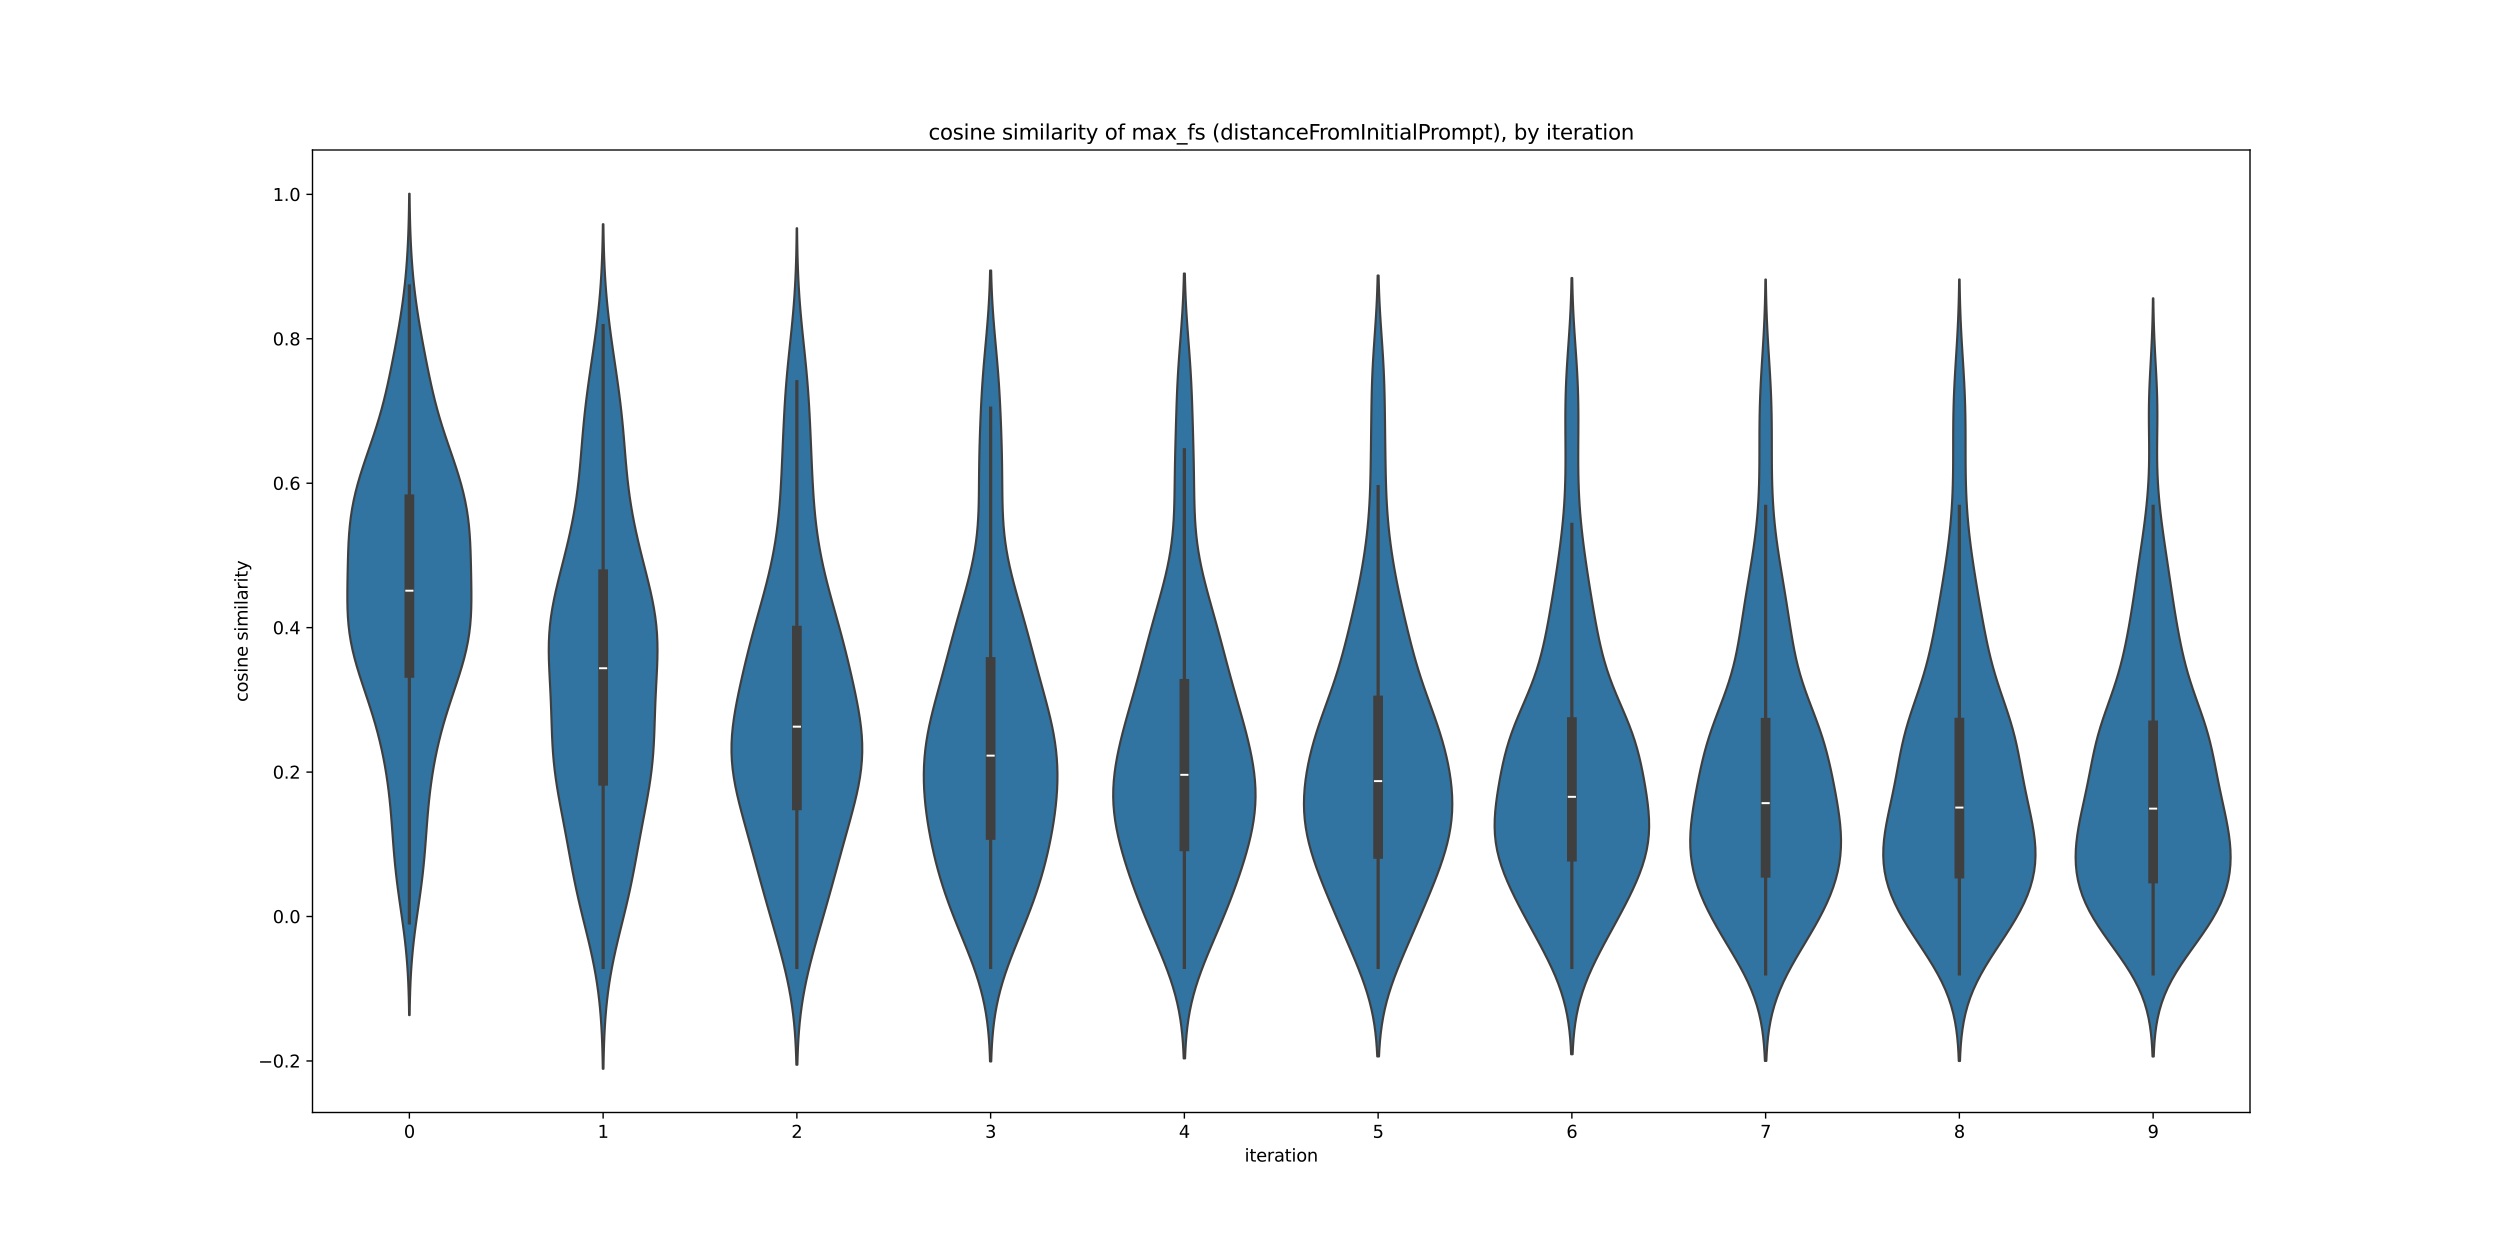 <?xml version="1.0" encoding="utf-8" standalone="no"?>
<!DOCTYPE svg PUBLIC "-//W3C//DTD SVG 1.1//EN"
  "http://www.w3.org/Graphics/SVG/1.1/DTD/svg11.dtd">
<svg xmlns:xlink="http://www.w3.org/1999/xlink" width="1440pt" height="720pt" viewBox="0 0 1440 720" xmlns="http://www.w3.org/2000/svg" version="1.1">
 <defs>
  <style type="text/css">*{stroke-linejoin: round; stroke-linecap: butt}</style>
 </defs>
 <g id="figure_1">
  <g id="patch_1">
   <path d="M 0 720 
L 1440 720 
L 1440 0 
L 0 0 
z
" style="fill: #ffffff"/>
  </g>
  <g id="axes_1">
   <g id="patch_2">
    <path d="M 180 640.8 
L 1296 640.8 
L 1296 86.4 
L 180 86.4 
z
" style="fill: #ffffff"/>
   </g>
   <g id="PolyCollection_1">
    <defs>
     <path id="m2d4227e0b7" d="M 235.945 -135.301 
L 235.655 -135.301 
L 235.58 -140.079 
L 235.474 -144.858 
L 235.33 -149.637 
L 235.139 -154.416 
L 234.892 -159.194 
L 234.581 -163.973 
L 234.201 -168.752 
L 233.75 -173.531 
L 233.23 -178.31 
L 232.647 -183.088 
L 232.012 -187.867 
L 231.342 -192.646 
L 230.654 -197.425 
L 229.971 -202.204 
L 229.31 -206.982 
L 228.69 -211.761 
L 228.122 -216.54 
L 227.612 -221.319 
L 227.159 -226.097 
L 226.754 -230.876 
L 226.383 -235.655 
L 226.03 -240.434 
L 225.673 -245.213 
L 225.293 -249.991 
L 224.873 -254.77 
L 224.398 -259.549 
L 223.854 -264.328 
L 223.232 -269.106 
L 222.526 -273.885 
L 221.73 -278.664 
L 220.836 -283.443 
L 219.842 -288.222 
L 218.743 -293 
L 217.538 -297.779 
L 216.228 -302.558 
L 214.821 -307.337 
L 213.329 -312.116 
L 211.774 -316.894 
L 210.183 -321.673 
L 208.593 -326.452 
L 207.043 -331.231 
L 205.58 -336.009 
L 204.243 -340.788 
L 203.072 -345.567 
L 202.094 -350.346 
L 201.323 -355.125 
L 200.758 -359.903 
L 200.383 -364.682 
L 200.17 -369.461 
L 200.083 -374.24 
L 200.083 -379.018 
L 200.136 -383.797 
L 200.217 -388.576 
L 200.314 -393.355 
L 200.429 -398.134 
L 200.578 -402.912 
L 200.785 -407.691 
L 201.081 -412.47 
L 201.496 -417.249 
L 202.056 -422.027 
L 202.782 -426.806 
L 203.684 -431.585 
L 204.761 -436.364 
L 206.005 -441.143 
L 207.395 -445.921 
L 208.904 -450.7 
L 210.496 -455.479 
L 212.132 -460.258 
L 213.774 -465.037 
L 215.383 -469.815 
L 216.929 -474.594 
L 218.388 -479.373 
L 219.749 -484.152 
L 221.009 -488.93 
L 222.177 -493.709 
L 223.265 -498.488 
L 224.292 -503.267 
L 225.273 -508.046 
L 226.223 -512.824 
L 227.147 -517.603 
L 228.048 -522.382 
L 228.92 -527.161 
L 229.758 -531.939 
L 230.551 -536.718 
L 231.291 -541.497 
L 231.97 -546.276 
L 232.585 -551.055 
L 233.133 -555.833 
L 233.615 -560.612 
L 234.034 -565.391 
L 234.393 -570.17 
L 234.696 -574.949 
L 234.949 -579.727 
L 235.156 -584.506 
L 235.322 -589.285 
L 235.453 -594.064 
L 235.554 -598.842 
L 235.63 -603.621 
L 235.685 -608.4 
L 235.915 -608.4 
L 235.915 -608.4 
L 235.97 -603.621 
L 236.046 -598.842 
L 236.147 -594.064 
L 236.278 -589.285 
L 236.444 -584.506 
L 236.651 -579.727 
L 236.904 -574.949 
L 237.207 -570.17 
L 237.566 -565.391 
L 237.985 -560.612 
L 238.467 -555.833 
L 239.015 -551.055 
L 239.63 -546.276 
L 240.309 -541.497 
L 241.049 -536.718 
L 241.842 -531.939 
L 242.68 -527.161 
L 243.552 -522.382 
L 244.453 -517.603 
L 245.377 -512.824 
L 246.327 -508.046 
L 247.308 -503.267 
L 248.335 -498.488 
L 249.423 -493.709 
L 250.591 -488.93 
L 251.851 -484.152 
L 253.212 -479.373 
L 254.671 -474.594 
L 256.217 -469.815 
L 257.826 -465.037 
L 259.468 -460.258 
L 261.104 -455.479 
L 262.696 -450.7 
L 264.204 -445.921 
L 265.595 -441.143 
L 266.839 -436.364 
L 267.916 -431.585 
L 268.818 -426.806 
L 269.544 -422.027 
L 270.104 -417.249 
L 270.519 -412.47 
L 270.815 -407.691 
L 271.022 -402.912 
L 271.171 -398.134 
L 271.286 -393.355 
L 271.383 -388.576 
L 271.464 -383.797 
L 271.517 -379.018 
L 271.517 -374.24 
L 271.43 -369.461 
L 271.217 -364.682 
L 270.842 -359.903 
L 270.277 -355.125 
L 269.506 -350.346 
L 268.528 -345.567 
L 267.357 -340.788 
L 266.02 -336.009 
L 264.557 -331.231 
L 263.007 -326.452 
L 261.417 -321.673 
L 259.826 -316.894 
L 258.271 -312.116 
L 256.779 -307.337 
L 255.372 -302.558 
L 254.062 -297.779 
L 252.857 -293 
L 251.758 -288.222 
L 250.764 -283.443 
L 249.87 -278.664 
L 249.074 -273.885 
L 248.368 -269.106 
L 247.746 -264.328 
L 247.202 -259.549 
L 246.727 -254.77 
L 246.307 -249.991 
L 245.927 -245.213 
L 245.57 -240.434 
L 245.217 -235.655 
L 244.846 -230.876 
L 244.441 -226.097 
L 243.988 -221.319 
L 243.478 -216.54 
L 242.91 -211.761 
L 242.29 -206.982 
L 241.629 -202.204 
L 240.946 -197.425 
L 240.258 -192.646 
L 239.588 -187.867 
L 238.953 -183.088 
L 238.37 -178.31 
L 237.85 -173.531 
L 237.399 -168.752 
L 237.019 -163.973 
L 236.708 -159.194 
L 236.461 -154.416 
L 236.27 -149.637 
L 236.126 -144.858 
L 236.02 -140.079 
L 235.945 -135.301 
z
" style="stroke: #3f3f3f; stroke-width: 1.25"/>
    </defs>
    <g clip-path="url(#p969379772c)">
     <use xlink:href="#m2d4227e0b7" x="0" y="720" style="fill: #3274a1; stroke: #3f3f3f; stroke-width: 1.25"/>
    </g>
   </g>
   <g id="PolyCollection_2">
    <defs>
     <path id="ma6a905dc97" d="M 347.586 -104.4 
L 347.214 -104.4 
L 347.128 -109.313 
L 347.011 -114.227 
L 346.853 -119.14 
L 346.648 -124.054 
L 346.384 -128.967 
L 346.053 -133.881 
L 345.645 -138.794 
L 345.149 -143.708 
L 344.56 -148.621 
L 343.87 -153.534 
L 343.078 -158.448 
L 342.183 -163.361 
L 341.193 -168.275 
L 340.118 -173.188 
L 338.975 -178.102 
L 337.785 -183.015 
L 336.572 -187.929 
L 335.36 -192.842 
L 334.173 -197.755 
L 333.03 -202.669 
L 331.942 -207.582 
L 330.912 -212.496 
L 329.937 -217.409 
L 329.004 -222.323 
L 328.098 -227.236 
L 327.201 -232.15 
L 326.299 -237.063 
L 325.384 -241.977 
L 324.455 -246.89 
L 323.521 -251.803 
L 322.599 -256.717 
L 321.71 -261.63 
L 320.882 -266.544 
L 320.136 -271.457 
L 319.493 -276.371 
L 318.963 -281.284 
L 318.544 -286.198 
L 318.226 -291.111 
L 317.988 -296.024 
L 317.803 -300.938 
L 317.641 -305.851 
L 317.476 -310.765 
L 317.289 -315.678 
L 317.07 -320.592 
L 316.824 -325.505 
L 316.57 -330.419 
L 316.337 -335.332 
L 316.162 -340.245 
L 316.087 -345.159 
L 316.147 -350.072 
L 316.372 -354.986 
L 316.78 -359.899 
L 317.375 -364.813 
L 318.149 -369.726 
L 319.081 -374.64 
L 320.143 -379.553 
L 321.3 -384.466 
L 322.518 -389.38 
L 323.764 -394.293 
L 325.008 -399.207 
L 326.224 -404.12 
L 327.392 -409.034 
L 328.494 -413.947 
L 329.519 -418.861 
L 330.456 -423.774 
L 331.301 -428.687 
L 332.052 -433.601 
L 332.711 -438.514 
L 333.287 -443.428 
L 333.792 -448.341 
L 334.244 -453.255 
L 334.66 -458.168 
L 335.063 -463.082 
L 335.471 -467.995 
L 335.903 -472.908 
L 336.371 -477.822 
L 336.885 -482.735 
L 337.449 -487.649 
L 338.06 -492.562 
L 338.714 -497.476 
L 339.402 -502.389 
L 340.112 -507.303 
L 340.833 -512.216 
L 341.552 -517.13 
L 342.257 -522.043 
L 342.935 -526.956 
L 343.577 -531.87 
L 344.175 -536.783 
L 344.72 -541.697 
L 345.21 -546.61 
L 345.64 -551.524 
L 346.01 -556.437 
L 346.323 -561.351 
L 346.582 -566.264 
L 346.791 -571.177 
L 346.956 -576.091 
L 347.083 -581.004 
L 347.179 -585.918 
L 347.249 -590.831 
L 347.551 -590.831 
L 347.551 -590.831 
L 347.621 -585.918 
L 347.717 -581.004 
L 347.844 -576.091 
L 348.009 -571.177 
L 348.218 -566.264 
L 348.477 -561.351 
L 348.79 -556.437 
L 349.16 -551.524 
L 349.59 -546.61 
L 350.08 -541.697 
L 350.625 -536.783 
L 351.223 -531.87 
L 351.865 -526.956 
L 352.543 -522.043 
L 353.248 -517.13 
L 353.967 -512.216 
L 354.688 -507.303 
L 355.398 -502.389 
L 356.086 -497.476 
L 356.74 -492.562 
L 357.351 -487.649 
L 357.915 -482.735 
L 358.429 -477.822 
L 358.897 -472.908 
L 359.329 -467.995 
L 359.737 -463.082 
L 360.14 -458.168 
L 360.556 -453.255 
L 361.008 -448.341 
L 361.513 -443.428 
L 362.089 -438.514 
L 362.748 -433.601 
L 363.499 -428.687 
L 364.344 -423.774 
L 365.281 -418.861 
L 366.306 -413.947 
L 367.408 -409.034 
L 368.576 -404.12 
L 369.792 -399.207 
L 371.036 -394.293 
L 372.282 -389.38 
L 373.5 -384.466 
L 374.657 -379.553 
L 375.719 -374.64 
L 376.651 -369.726 
L 377.425 -364.813 
L 378.02 -359.899 
L 378.428 -354.986 
L 378.653 -350.072 
L 378.713 -345.159 
L 378.638 -340.245 
L 378.463 -335.332 
L 378.23 -330.419 
L 377.976 -325.505 
L 377.73 -320.592 
L 377.511 -315.678 
L 377.324 -310.765 
L 377.159 -305.851 
L 376.997 -300.938 
L 376.812 -296.024 
L 376.574 -291.111 
L 376.256 -286.198 
L 375.837 -281.284 
L 375.307 -276.371 
L 374.664 -271.457 
L 373.918 -266.544 
L 373.09 -261.63 
L 372.201 -256.717 
L 371.279 -251.803 
L 370.345 -246.89 
L 369.416 -241.977 
L 368.501 -237.063 
L 367.599 -232.15 
L 366.702 -227.236 
L 365.796 -222.323 
L 364.863 -217.409 
L 363.888 -212.496 
L 362.858 -207.582 
L 361.77 -202.669 
L 360.627 -197.755 
L 359.44 -192.842 
L 358.228 -187.929 
L 357.015 -183.015 
L 355.825 -178.102 
L 354.682 -173.188 
L 353.607 -168.275 
L 352.617 -163.361 
L 351.722 -158.448 
L 350.93 -153.534 
L 350.24 -148.621 
L 349.651 -143.708 
L 349.155 -138.794 
L 348.747 -133.881 
L 348.416 -128.967 
L 348.152 -124.054 
L 347.947 -119.14 
L 347.789 -114.227 
L 347.672 -109.313 
L 347.586 -104.4 
z
" style="stroke: #3f3f3f; stroke-width: 1.25"/>
    </defs>
    <g clip-path="url(#p969379772c)">
     <use xlink:href="#ma6a905dc97" x="0" y="720" style="fill: #3274a1; stroke: #3f3f3f; stroke-width: 1.25"/>
    </g>
   </g>
   <g id="PolyCollection_3">
    <defs>
     <path id="md6106b78b9" d="M 459.283 -106.715 
L 458.717 -106.715 
L 458.577 -111.582 
L 458.383 -116.449 
L 458.123 -121.315 
L 457.782 -126.182 
L 457.349 -131.049 
L 456.811 -135.915 
L 456.162 -140.782 
L 455.397 -145.649 
L 454.516 -150.515 
L 453.524 -155.382 
L 452.429 -160.249 
L 451.246 -165.115 
L 449.988 -169.982 
L 448.672 -174.849 
L 447.314 -179.715 
L 445.93 -184.582 
L 444.534 -189.449 
L 443.138 -194.315 
L 441.75 -199.182 
L 440.375 -204.049 
L 439.015 -208.915 
L 437.668 -213.782 
L 436.33 -218.649 
L 434.996 -223.516 
L 433.659 -228.382 
L 432.315 -233.249 
L 430.965 -238.116 
L 429.613 -242.982 
L 428.274 -247.849 
L 426.966 -252.716 
L 425.717 -257.582 
L 424.561 -262.449 
L 423.533 -267.316 
L 422.671 -272.182 
L 422.004 -277.049 
L 421.559 -281.916 
L 421.349 -286.782 
L 421.377 -291.649 
L 421.633 -296.516 
L 422.096 -301.382 
L 422.737 -306.249 
L 423.523 -311.116 
L 424.421 -315.982 
L 425.401 -320.849 
L 426.441 -325.716 
L 427.527 -330.582 
L 428.652 -335.449 
L 429.815 -340.316 
L 431.018 -345.182 
L 432.263 -350.049 
L 433.551 -354.916 
L 434.875 -359.782 
L 436.225 -364.649 
L 437.584 -369.516 
L 438.935 -374.382 
L 440.255 -379.249 
L 441.525 -384.116 
L 442.726 -388.982 
L 443.844 -393.849 
L 444.868 -398.716 
L 445.791 -403.582 
L 446.611 -408.449 
L 447.328 -413.316 
L 447.947 -418.182 
L 448.476 -423.049 
L 448.924 -427.916 
L 449.304 -432.782 
L 449.627 -437.649 
L 449.907 -442.516 
L 450.155 -447.382 
L 450.381 -452.249 
L 450.595 -457.116 
L 450.803 -461.982 
L 451.011 -466.849 
L 451.227 -471.716 
L 451.454 -476.582 
L 451.702 -481.449 
L 451.976 -486.316 
L 452.284 -491.182 
L 452.629 -496.049 
L 453.016 -500.916 
L 453.442 -505.782 
L 453.905 -510.649 
L 454.395 -515.516 
L 454.901 -520.382 
L 455.412 -525.249 
L 455.912 -530.116 
L 456.39 -534.982 
L 456.835 -539.849 
L 457.237 -544.716 
L 457.592 -549.582 
L 457.898 -554.449 
L 458.154 -559.316 
L 458.364 -564.182 
L 458.532 -569.049 
L 458.663 -573.916 
L 458.762 -578.782 
L 458.836 -583.649 
L 458.889 -588.516 
L 459.111 -588.516 
L 459.111 -588.516 
L 459.164 -583.649 
L 459.238 -578.782 
L 459.337 -573.916 
L 459.468 -569.049 
L 459.636 -564.182 
L 459.846 -559.316 
L 460.102 -554.449 
L 460.408 -549.582 
L 460.763 -544.716 
L 461.165 -539.849 
L 461.61 -534.982 
L 462.088 -530.116 
L 462.588 -525.249 
L 463.099 -520.382 
L 463.605 -515.516 
L 464.095 -510.649 
L 464.558 -505.782 
L 464.984 -500.916 
L 465.371 -496.049 
L 465.716 -491.182 
L 466.024 -486.316 
L 466.298 -481.449 
L 466.546 -476.582 
L 466.773 -471.716 
L 466.989 -466.849 
L 467.197 -461.982 
L 467.405 -457.116 
L 467.619 -452.249 
L 467.845 -447.382 
L 468.093 -442.516 
L 468.373 -437.649 
L 468.696 -432.782 
L 469.076 -427.916 
L 469.524 -423.049 
L 470.053 -418.182 
L 470.672 -413.316 
L 471.389 -408.449 
L 472.209 -403.582 
L 473.132 -398.716 
L 474.156 -393.849 
L 475.274 -388.982 
L 476.475 -384.116 
L 477.745 -379.249 
L 479.065 -374.382 
L 480.416 -369.516 
L 481.775 -364.649 
L 483.125 -359.782 
L 484.449 -354.916 
L 485.737 -350.049 
L 486.982 -345.182 
L 488.185 -340.316 
L 489.348 -335.449 
L 490.473 -330.582 
L 491.559 -325.716 
L 492.599 -320.849 
L 493.579 -315.982 
L 494.477 -311.116 
L 495.263 -306.249 
L 495.904 -301.382 
L 496.367 -296.516 
L 496.623 -291.649 
L 496.651 -286.782 
L 496.441 -281.916 
L 495.996 -277.049 
L 495.329 -272.182 
L 494.467 -267.316 
L 493.439 -262.449 
L 492.283 -257.582 
L 491.034 -252.716 
L 489.726 -247.849 
L 488.387 -242.982 
L 487.035 -238.116 
L 485.685 -233.249 
L 484.341 -228.382 
L 483.004 -223.516 
L 481.67 -218.649 
L 480.332 -213.782 
L 478.985 -208.915 
L 477.625 -204.049 
L 476.25 -199.182 
L 474.862 -194.315 
L 473.466 -189.449 
L 472.07 -184.582 
L 470.686 -179.715 
L 469.328 -174.849 
L 468.012 -169.982 
L 466.754 -165.115 
L 465.571 -160.249 
L 464.476 -155.382 
L 463.484 -150.515 
L 462.603 -145.649 
L 461.838 -140.782 
L 461.189 -135.915 
L 460.651 -131.049 
L 460.218 -126.182 
L 459.877 -121.315 
L 459.617 -116.449 
L 459.423 -111.582 
L 459.283 -106.715 
z
" style="stroke: #3f3f3f; stroke-width: 1.25"/>
    </defs>
    <g clip-path="url(#p969379772c)">
     <use xlink:href="#md6106b78b9" x="0" y="720" style="fill: #3274a1; stroke: #3f3f3f; stroke-width: 1.25"/>
    </g>
   </g>
   <g id="PolyCollection_4">
    <defs>
     <path id="m0406719ca8" d="M 570.937 -108.624 
L 570.263 -108.624 
L 570.095 -113.226 
L 569.861 -117.827 
L 569.542 -122.429 
L 569.121 -127.03 
L 568.579 -131.632 
L 567.899 -136.233 
L 567.066 -140.835 
L 566.07 -145.436 
L 564.909 -150.038 
L 563.586 -154.639 
L 562.111 -159.241 
L 560.501 -163.842 
L 558.781 -168.444 
L 556.978 -173.045 
L 555.121 -177.647 
L 553.242 -182.248 
L 551.37 -186.85 
L 549.532 -191.451 
L 547.751 -196.053 
L 546.047 -200.654 
L 544.433 -205.256 
L 542.918 -209.857 
L 541.506 -214.459 
L 540.196 -219.06 
L 538.985 -223.662 
L 537.87 -228.263 
L 536.845 -232.865 
L 535.909 -237.466 
L 535.06 -242.068 
L 534.302 -246.669 
L 533.641 -251.271 
L 533.084 -255.872 
L 532.642 -260.474 
L 532.325 -265.076 
L 532.145 -269.677 
L 532.111 -274.279 
L 532.233 -278.88 
L 532.516 -283.482 
L 532.963 -288.083 
L 533.573 -292.685 
L 534.337 -297.286 
L 535.242 -301.888 
L 536.269 -306.489 
L 537.392 -311.091 
L 538.584 -315.692 
L 539.82 -320.294 
L 541.074 -324.895 
L 542.33 -329.497 
L 543.577 -334.098 
L 544.812 -338.7 
L 546.037 -343.301 
L 547.263 -347.903 
L 548.497 -352.504 
L 549.749 -357.106 
L 551.022 -361.707 
L 552.314 -366.309 
L 553.619 -370.91 
L 554.92 -375.512 
L 556.199 -380.113 
L 557.432 -384.715 
L 558.595 -389.316 
L 559.665 -393.918 
L 560.623 -398.519 
L 561.452 -403.121 
L 562.145 -407.722 
L 562.7 -412.324 
L 563.124 -416.925 
L 563.428 -421.527 
L 563.634 -426.128 
L 563.762 -430.73 
L 563.839 -435.331 
L 563.886 -439.933 
L 563.925 -444.534 
L 563.972 -449.136 
L 564.036 -453.737 
L 564.123 -458.339 
L 564.233 -462.94 
L 564.367 -467.542 
L 564.52 -472.143 
L 564.692 -476.745 
L 564.883 -481.346 
L 565.095 -485.948 
L 565.331 -490.549 
L 565.596 -495.151 
L 565.894 -499.752 
L 566.225 -504.354 
L 566.589 -508.955 
L 566.98 -513.557 
L 567.389 -518.158 
L 567.805 -522.76 
L 568.217 -527.361 
L 568.612 -531.963 
L 568.978 -536.564 
L 569.307 -541.166 
L 569.595 -545.767 
L 569.837 -550.369 
L 570.036 -554.97 
L 570.193 -559.572 
L 570.314 -564.173 
L 570.886 -564.173 
L 570.886 -564.173 
L 571.007 -559.572 
L 571.164 -554.97 
L 571.363 -550.369 
L 571.605 -545.767 
L 571.893 -541.166 
L 572.222 -536.564 
L 572.588 -531.963 
L 572.983 -527.361 
L 573.395 -522.76 
L 573.811 -518.158 
L 574.22 -513.557 
L 574.611 -508.955 
L 574.975 -504.354 
L 575.306 -499.752 
L 575.604 -495.151 
L 575.869 -490.549 
L 576.105 -485.948 
L 576.317 -481.346 
L 576.508 -476.745 
L 576.68 -472.143 
L 576.833 -467.542 
L 576.967 -462.94 
L 577.077 -458.339 
L 577.164 -453.737 
L 577.228 -449.136 
L 577.275 -444.534 
L 577.314 -439.933 
L 577.361 -435.331 
L 577.438 -430.73 
L 577.566 -426.128 
L 577.772 -421.527 
L 578.076 -416.925 
L 578.5 -412.324 
L 579.055 -407.722 
L 579.748 -403.121 
L 580.577 -398.519 
L 581.535 -393.918 
L 582.605 -389.316 
L 583.768 -384.715 
L 585.001 -380.113 
L 586.28 -375.512 
L 587.581 -370.91 
L 588.886 -366.309 
L 590.178 -361.707 
L 591.451 -357.106 
L 592.703 -352.504 
L 593.937 -347.903 
L 595.163 -343.301 
L 596.388 -338.7 
L 597.623 -334.098 
L 598.87 -329.497 
L 600.126 -324.895 
L 601.38 -320.294 
L 602.616 -315.692 
L 603.808 -311.091 
L 604.931 -306.489 
L 605.958 -301.888 
L 606.863 -297.286 
L 607.627 -292.685 
L 608.237 -288.083 
L 608.684 -283.482 
L 608.967 -278.88 
L 609.089 -274.279 
L 609.055 -269.677 
L 608.875 -265.076 
L 608.558 -260.474 
L 608.116 -255.872 
L 607.559 -251.271 
L 606.898 -246.669 
L 606.14 -242.068 
L 605.291 -237.466 
L 604.355 -232.865 
L 603.33 -228.263 
L 602.215 -223.662 
L 601.004 -219.06 
L 599.694 -214.459 
L 598.282 -209.857 
L 596.767 -205.256 
L 595.153 -200.654 
L 593.449 -196.053 
L 591.668 -191.451 
L 589.83 -186.85 
L 587.958 -182.248 
L 586.079 -177.647 
L 584.222 -173.045 
L 582.419 -168.444 
L 580.699 -163.842 
L 579.089 -159.241 
L 577.614 -154.639 
L 576.291 -150.038 
L 575.13 -145.436 
L 574.134 -140.835 
L 573.301 -136.233 
L 572.621 -131.632 
L 572.079 -127.03 
L 571.658 -122.429 
L 571.339 -117.827 
L 571.105 -113.226 
L 570.937 -108.624 
z
" style="stroke: #3f3f3f; stroke-width: 1.25"/>
    </defs>
    <g clip-path="url(#p969379772c)">
     <use xlink:href="#m0406719ca8" x="0" y="720" style="fill: #3274a1; stroke: #3f3f3f; stroke-width: 1.25"/>
    </g>
   </g>
   <g id="PolyCollection_5">
    <defs>
     <path id="m5d217265c5" d="M 682.59 -110.356 
L 681.81 -110.356 
L 681.612 -114.922 
L 681.335 -119.489 
L 680.959 -124.055 
L 680.463 -128.622 
L 679.828 -133.188 
L 679.036 -137.755 
L 678.074 -142.321 
L 676.936 -146.888 
L 675.624 -151.454 
L 674.148 -156.021 
L 672.526 -160.587 
L 670.781 -165.154 
L 668.942 -169.721 
L 667.038 -174.287 
L 665.099 -178.854 
L 663.152 -183.42 
L 661.221 -187.987 
L 659.323 -192.553 
L 657.472 -197.12 
L 655.679 -201.686 
L 653.948 -206.253 
L 652.284 -210.819 
L 650.692 -215.386 
L 649.174 -219.952 
L 647.74 -224.519 
L 646.399 -229.085 
L 645.168 -233.652 
L 644.064 -238.218 
L 643.111 -242.785 
L 642.331 -247.352 
L 641.744 -251.918 
L 641.367 -256.485 
L 641.208 -261.051 
L 641.267 -265.618 
L 641.537 -270.184 
L 642.002 -274.751 
L 642.645 -279.317 
L 643.442 -283.884 
L 644.372 -288.45 
L 645.412 -293.017 
L 646.543 -297.583 
L 647.746 -302.15 
L 649 -306.716 
L 650.288 -311.283 
L 651.591 -315.849 
L 652.894 -320.416 
L 654.182 -324.983 
L 655.448 -329.549 
L 656.69 -334.116 
L 657.911 -338.682 
L 659.119 -343.249 
L 660.327 -347.815 
L 661.544 -352.382 
L 662.779 -356.948 
L 664.036 -361.515 
L 665.311 -366.081 
L 666.593 -370.648 
L 667.867 -375.214 
L 669.112 -379.781 
L 670.305 -384.347 
L 671.424 -388.914 
L 672.448 -393.48 
L 673.36 -398.047 
L 674.149 -402.614 
L 674.808 -407.18 
L 675.339 -411.747 
L 675.748 -416.313 
L 676.051 -420.88 
L 676.264 -425.446 
L 676.409 -430.013 
L 676.508 -434.579 
L 676.581 -439.146 
L 676.645 -443.712 
L 676.714 -448.279 
L 676.794 -452.845 
L 676.888 -457.412 
L 676.994 -461.978 
L 677.111 -466.545 
L 677.235 -471.112 
L 677.364 -475.678 
L 677.499 -480.245 
L 677.643 -484.811 
L 677.801 -489.378 
L 677.98 -493.944 
L 678.186 -498.511 
L 678.424 -503.077 
L 678.696 -507.644 
L 678.999 -512.21 
L 679.328 -516.777 
L 679.673 -521.343 
L 680.024 -525.91 
L 680.369 -530.476 
L 680.695 -535.043 
L 680.993 -539.609 
L 681.257 -544.176 
L 681.482 -548.743 
L 681.668 -553.309 
L 681.817 -557.876 
L 681.931 -562.442 
L 682.469 -562.442 
L 682.469 -562.442 
L 682.583 -557.876 
L 682.732 -553.309 
L 682.918 -548.743 
L 683.143 -544.176 
L 683.407 -539.609 
L 683.705 -535.043 
L 684.031 -530.476 
L 684.376 -525.91 
L 684.727 -521.343 
L 685.072 -516.777 
L 685.401 -512.21 
L 685.704 -507.644 
L 685.976 -503.077 
L 686.214 -498.511 
L 686.42 -493.944 
L 686.599 -489.378 
L 686.757 -484.811 
L 686.901 -480.245 
L 687.036 -475.678 
L 687.165 -471.112 
L 687.289 -466.545 
L 687.406 -461.978 
L 687.512 -457.412 
L 687.606 -452.845 
L 687.686 -448.279 
L 687.755 -443.712 
L 687.819 -439.146 
L 687.892 -434.579 
L 687.991 -430.013 
L 688.136 -425.446 
L 688.349 -420.88 
L 688.652 -416.313 
L 689.061 -411.747 
L 689.592 -407.18 
L 690.251 -402.614 
L 691.04 -398.047 
L 691.952 -393.48 
L 692.976 -388.914 
L 694.095 -384.347 
L 695.288 -379.781 
L 696.533 -375.214 
L 697.807 -370.648 
L 699.089 -366.081 
L 700.364 -361.515 
L 701.621 -356.948 
L 702.856 -352.382 
L 704.073 -347.815 
L 705.281 -343.249 
L 706.489 -338.682 
L 707.71 -334.116 
L 708.952 -329.549 
L 710.218 -324.983 
L 711.506 -320.416 
L 712.809 -315.849 
L 714.112 -311.283 
L 715.4 -306.716 
L 716.654 -302.15 
L 717.857 -297.583 
L 718.988 -293.017 
L 720.028 -288.45 
L 720.958 -283.884 
L 721.755 -279.317 
L 722.398 -274.751 
L 722.863 -270.184 
L 723.133 -265.618 
L 723.192 -261.051 
L 723.033 -256.485 
L 722.656 -251.918 
L 722.069 -247.352 
L 721.289 -242.785 
L 720.336 -238.218 
L 719.232 -233.652 
L 718.001 -229.085 
L 716.66 -224.519 
L 715.226 -219.952 
L 713.708 -215.386 
L 712.116 -210.819 
L 710.452 -206.253 
L 708.721 -201.686 
L 706.928 -197.12 
L 705.077 -192.553 
L 703.179 -187.987 
L 701.248 -183.42 
L 699.301 -178.854 
L 697.362 -174.287 
L 695.458 -169.721 
L 693.619 -165.154 
L 691.874 -160.587 
L 690.252 -156.021 
L 688.776 -151.454 
L 687.464 -146.888 
L 686.326 -142.321 
L 685.364 -137.755 
L 684.572 -133.188 
L 683.937 -128.622 
L 683.441 -124.055 
L 683.065 -119.489 
L 682.788 -114.922 
L 682.59 -110.356 
z
" style="stroke: #3f3f3f; stroke-width: 1.25"/>
    </defs>
    <g clip-path="url(#p969379772c)">
     <use xlink:href="#m5d217265c5" x="0" y="720" style="fill: #3274a1; stroke: #3f3f3f; stroke-width: 1.25"/>
    </g>
   </g>
   <g id="PolyCollection_6">
    <defs>
     <path id="m3999df20b9" d="M 794.294 -111.498 
L 793.306 -111.498 
L 793.057 -116.041 
L 792.712 -120.585 
L 792.247 -125.128 
L 791.643 -129.672 
L 790.878 -134.215 
L 789.939 -138.759 
L 788.818 -143.302 
L 787.518 -147.846 
L 786.049 -152.389 
L 784.431 -156.932 
L 782.689 -161.476 
L 780.851 -166.019 
L 778.947 -170.563 
L 777.002 -175.106 
L 775.037 -179.65 
L 773.068 -184.193 
L 771.104 -188.737 
L 769.151 -193.28 
L 767.214 -197.824 
L 765.301 -202.367 
L 763.422 -206.91 
L 761.592 -211.454 
L 759.829 -215.997 
L 758.159 -220.541 
L 756.609 -225.084 
L 755.206 -229.628 
L 753.977 -234.171 
L 752.946 -238.715 
L 752.133 -243.258 
L 751.548 -247.802 
L 751.196 -252.345 
L 751.075 -256.888 
L 751.173 -261.432 
L 751.478 -265.975 
L 751.972 -270.519 
L 752.64 -275.062 
L 753.467 -279.606 
L 754.444 -284.149 
L 755.56 -288.693 
L 756.808 -293.236 
L 758.177 -297.78 
L 759.652 -302.323 
L 761.209 -306.866 
L 762.821 -311.41 
L 764.456 -315.953 
L 766.08 -320.497 
L 767.663 -325.04 
L 769.182 -329.584 
L 770.622 -334.127 
L 771.98 -338.671 
L 773.261 -343.214 
L 774.475 -347.757 
L 775.637 -352.301 
L 776.76 -356.844 
L 777.853 -361.388 
L 778.92 -365.931 
L 779.961 -370.475 
L 780.971 -375.018 
L 781.944 -379.562 
L 782.872 -384.105 
L 783.748 -388.649 
L 784.568 -393.192 
L 785.327 -397.735 
L 786.022 -402.279 
L 786.651 -406.822 
L 787.212 -411.366 
L 787.703 -415.909 
L 788.126 -420.453 
L 788.48 -424.996 
L 788.77 -429.54 
L 789.001 -434.083 
L 789.182 -438.627 
L 789.322 -443.17 
L 789.431 -447.713 
L 789.517 -452.257 
L 789.589 -456.8 
L 789.652 -461.344 
L 789.71 -465.887 
L 789.765 -470.431 
L 789.82 -474.974 
L 789.877 -479.518 
L 789.941 -484.061 
L 790.017 -488.605 
L 790.113 -493.148 
L 790.236 -497.691 
L 790.393 -502.235 
L 790.587 -506.778 
L 790.82 -511.322 
L 791.088 -515.865 
L 791.383 -520.409 
L 791.694 -524.952 
L 792.01 -529.496 
L 792.316 -534.039 
L 792.603 -538.582 
L 792.86 -543.126 
L 793.082 -547.669 
L 793.267 -552.213 
L 793.416 -556.756 
L 793.531 -561.3 
L 794.069 -561.3 
L 794.069 -561.3 
L 794.184 -556.756 
L 794.333 -552.213 
L 794.518 -547.669 
L 794.74 -543.126 
L 794.997 -538.582 
L 795.284 -534.039 
L 795.59 -529.496 
L 795.906 -524.952 
L 796.217 -520.409 
L 796.512 -515.865 
L 796.78 -511.322 
L 797.013 -506.778 
L 797.207 -502.235 
L 797.364 -497.691 
L 797.487 -493.148 
L 797.583 -488.605 
L 797.659 -484.061 
L 797.723 -479.518 
L 797.78 -474.974 
L 797.835 -470.431 
L 797.89 -465.887 
L 797.948 -461.344 
L 798.011 -456.8 
L 798.083 -452.257 
L 798.169 -447.713 
L 798.278 -443.17 
L 798.418 -438.627 
L 798.599 -434.083 
L 798.83 -429.54 
L 799.12 -424.996 
L 799.474 -420.453 
L 799.897 -415.909 
L 800.388 -411.366 
L 800.949 -406.822 
L 801.578 -402.279 
L 802.273 -397.735 
L 803.032 -393.192 
L 803.852 -388.649 
L 804.728 -384.105 
L 805.656 -379.562 
L 806.629 -375.018 
L 807.639 -370.475 
L 808.68 -365.931 
L 809.747 -361.388 
L 810.84 -356.844 
L 811.963 -352.301 
L 813.125 -347.757 
L 814.339 -343.214 
L 815.62 -338.671 
L 816.978 -334.127 
L 818.418 -329.584 
L 819.937 -325.04 
L 821.52 -320.497 
L 823.144 -315.953 
L 824.779 -311.41 
L 826.391 -306.866 
L 827.948 -302.323 
L 829.423 -297.78 
L 830.792 -293.236 
L 832.04 -288.693 
L 833.156 -284.149 
L 834.133 -279.606 
L 834.96 -275.062 
L 835.628 -270.519 
L 836.122 -265.975 
L 836.427 -261.432 
L 836.525 -256.888 
L 836.404 -252.345 
L 836.052 -247.802 
L 835.467 -243.258 
L 834.654 -238.715 
L 833.623 -234.171 
L 832.394 -229.628 
L 830.991 -225.084 
L 829.441 -220.541 
L 827.771 -215.997 
L 826.008 -211.454 
L 824.178 -206.91 
L 822.299 -202.367 
L 820.386 -197.824 
L 818.449 -193.28 
L 816.496 -188.737 
L 814.532 -184.193 
L 812.563 -179.65 
L 810.598 -175.106 
L 808.653 -170.563 
L 806.749 -166.019 
L 804.911 -161.476 
L 803.169 -156.932 
L 801.551 -152.389 
L 800.082 -147.846 
L 798.782 -143.302 
L 797.661 -138.759 
L 796.722 -134.215 
L 795.957 -129.672 
L 795.353 -125.128 
L 794.888 -120.585 
L 794.543 -116.041 
L 794.294 -111.498 
z
" style="stroke: #3f3f3f; stroke-width: 1.25"/>
    </defs>
    <g clip-path="url(#p969379772c)">
     <use xlink:href="#m3999df20b9" x="0" y="720" style="fill: #3274a1; stroke: #3f3f3f; stroke-width: 1.25"/>
    </g>
   </g>
   <g id="PolyCollection_7">
    <defs>
     <path id="m38a175e97d" d="M 905.826 -112.768 
L 904.974 -112.768 
L 904.747 -117.284 
L 904.428 -121.8 
L 903.989 -126.316 
L 903.405 -130.832 
L 902.651 -135.348 
L 901.702 -139.864 
L 900.543 -144.38 
L 899.165 -148.896 
L 897.567 -153.412 
L 895.761 -157.929 
L 893.766 -162.445 
L 891.61 -166.961 
L 889.326 -171.477 
L 886.949 -175.993 
L 884.513 -180.509 
L 882.052 -185.025 
L 879.593 -189.541 
L 877.165 -194.057 
L 874.792 -198.573 
L 872.501 -203.089 
L 870.323 -207.605 
L 868.29 -212.121 
L 866.44 -216.637 
L 864.811 -221.153 
L 863.438 -225.669 
L 862.351 -230.186 
L 861.566 -234.702 
L 861.087 -239.218 
L 860.9 -243.734 
L 860.976 -248.25 
L 861.273 -252.766 
L 861.745 -257.282 
L 862.35 -261.798 
L 863.051 -266.314 
L 863.828 -270.83 
L 864.678 -275.346 
L 865.616 -279.862 
L 866.665 -284.378 
L 867.854 -288.894 
L 869.207 -293.41 
L 870.734 -297.927 
L 872.424 -302.443 
L 874.25 -306.959 
L 876.163 -311.475 
L 878.107 -315.991 
L 880.018 -320.507 
L 881.844 -325.023 
L 883.541 -329.539 
L 885.087 -334.055 
L 886.473 -338.571 
L 887.71 -343.087 
L 888.816 -347.603 
L 889.816 -352.119 
L 890.735 -356.635 
L 891.594 -361.151 
L 892.41 -365.667 
L 893.195 -370.184 
L 893.957 -374.7 
L 894.697 -379.216 
L 895.419 -383.732 
L 896.122 -388.248 
L 896.804 -392.764 
L 897.463 -397.28 
L 898.093 -401.796 
L 898.689 -406.312 
L 899.244 -410.828 
L 899.751 -415.344 
L 900.204 -419.86 
L 900.598 -424.376 
L 900.931 -428.892 
L 901.201 -433.408 
L 901.41 -437.925 
L 901.561 -442.441 
L 901.662 -446.957 
L 901.717 -451.473 
L 901.736 -455.989 
L 901.729 -460.505 
L 901.705 -465.021 
L 901.676 -469.537 
L 901.653 -474.053 
L 901.645 -478.569 
L 901.664 -483.085 
L 901.718 -487.601 
L 901.813 -492.117 
L 901.954 -496.633 
L 902.14 -501.149 
L 902.37 -505.665 
L 902.636 -510.182 
L 902.931 -514.698 
L 903.241 -519.214 
L 903.556 -523.73 
L 903.863 -528.246 
L 904.15 -532.762 
L 904.41 -537.278 
L 904.637 -541.794 
L 904.828 -546.31 
L 904.983 -550.826 
L 905.105 -555.342 
L 905.197 -559.858 
L 905.603 -559.858 
L 905.603 -559.858 
L 905.695 -555.342 
L 905.817 -550.826 
L 905.972 -546.31 
L 906.163 -541.794 
L 906.39 -537.278 
L 906.65 -532.762 
L 906.937 -528.246 
L 907.244 -523.73 
L 907.559 -519.214 
L 907.869 -514.698 
L 908.164 -510.182 
L 908.43 -505.665 
L 908.66 -501.149 
L 908.846 -496.633 
L 908.987 -492.117 
L 909.082 -487.601 
L 909.136 -483.085 
L 909.155 -478.569 
L 909.147 -474.053 
L 909.124 -469.537 
L 909.095 -465.021 
L 909.071 -460.505 
L 909.064 -455.989 
L 909.083 -451.473 
L 909.138 -446.957 
L 909.239 -442.441 
L 909.39 -437.925 
L 909.599 -433.408 
L 909.869 -428.892 
L 910.202 -424.376 
L 910.596 -419.86 
L 911.049 -415.344 
L 911.556 -410.828 
L 912.111 -406.312 
L 912.707 -401.796 
L 913.337 -397.28 
L 913.996 -392.764 
L 914.678 -388.248 
L 915.381 -383.732 
L 916.103 -379.216 
L 916.843 -374.7 
L 917.605 -370.184 
L 918.39 -365.667 
L 919.206 -361.151 
L 920.065 -356.635 
L 920.984 -352.119 
L 921.984 -347.603 
L 923.09 -343.087 
L 924.327 -338.571 
L 925.713 -334.055 
L 927.259 -329.539 
L 928.956 -325.023 
L 930.782 -320.507 
L 932.693 -315.991 
L 934.637 -311.475 
L 936.55 -306.959 
L 938.376 -302.443 
L 940.066 -297.927 
L 941.593 -293.41 
L 942.946 -288.894 
L 944.135 -284.378 
L 945.184 -279.862 
L 946.122 -275.346 
L 946.972 -270.83 
L 947.749 -266.314 
L 948.45 -261.798 
L 949.055 -257.282 
L 949.527 -252.766 
L 949.824 -248.25 
L 949.9 -243.734 
L 949.713 -239.218 
L 949.234 -234.702 
L 948.449 -230.186 
L 947.362 -225.669 
L 945.989 -221.153 
L 944.36 -216.637 
L 942.51 -212.121 
L 940.477 -207.605 
L 938.299 -203.089 
L 936.008 -198.573 
L 933.635 -194.057 
L 931.207 -189.541 
L 928.748 -185.025 
L 926.287 -180.509 
L 923.851 -175.993 
L 921.474 -171.477 
L 919.19 -166.961 
L 917.034 -162.445 
L 915.039 -157.929 
L 913.233 -153.412 
L 911.635 -148.896 
L 910.257 -144.38 
L 909.098 -139.864 
L 908.149 -135.348 
L 907.395 -130.832 
L 906.811 -126.316 
L 906.372 -121.8 
L 906.053 -117.284 
L 905.826 -112.768 
z
" style="stroke: #3f3f3f; stroke-width: 1.25"/>
    </defs>
    <g clip-path="url(#p969379772c)">
     <use xlink:href="#m38a175e97d" x="0" y="720" style="fill: #3274a1; stroke: #3f3f3f; stroke-width: 1.25"/>
    </g>
   </g>
   <g id="PolyCollection_8">
    <defs>
     <path id="m0f2f422804" d="M 1017.407 -108.909 
L 1016.593 -108.909 
L 1016.37 -113.455 
L 1016.051 -118.001 
L 1015.607 -122.547 
L 1015.009 -127.093 
L 1014.224 -131.64 
L 1013.225 -136.186 
L 1011.987 -140.732 
L 1010.494 -145.278 
L 1008.743 -149.824 
L 1006.742 -154.37 
L 1004.512 -158.916 
L 1002.087 -163.462 
L 999.513 -168.009 
L 996.84 -172.555 
L 994.124 -177.101 
L 991.422 -181.647 
L 988.785 -186.193 
L 986.262 -190.739 
L 983.895 -195.285 
L 981.721 -199.831 
L 979.769 -204.377 
L 978.062 -208.924 
L 976.62 -213.47 
L 975.454 -218.016 
L 974.572 -222.562 
L 973.971 -227.108 
L 973.643 -231.654 
L 973.571 -236.2 
L 973.731 -240.746 
L 974.089 -245.292 
L 974.61 -249.839 
L 975.258 -254.385 
L 975.999 -258.931 
L 976.806 -263.477 
L 977.665 -268.023 
L 978.57 -272.569 
L 979.532 -277.115 
L 980.569 -281.661 
L 981.702 -286.208 
L 982.953 -290.754 
L 984.333 -295.3 
L 985.843 -299.846 
L 987.464 -304.392 
L 989.162 -308.938 
L 990.892 -313.484 
L 992.602 -318.03 
L 994.242 -322.576 
L 995.769 -327.123 
L 997.156 -331.669 
L 998.391 -336.215 
L 999.478 -340.761 
L 1000.435 -345.307 
L 1001.287 -349.853 
L 1002.065 -354.399 
L 1002.797 -358.945 
L 1003.508 -363.491 
L 1004.215 -368.038 
L 1004.932 -372.584 
L 1005.663 -377.13 
L 1006.407 -381.676 
L 1007.16 -386.222 
L 1007.912 -390.768 
L 1008.653 -395.314 
L 1009.368 -399.86 
L 1010.046 -404.407 
L 1010.674 -408.953 
L 1011.242 -413.499 
L 1011.742 -418.045 
L 1012.171 -422.591 
L 1012.528 -427.137 
L 1012.815 -431.683 
L 1013.036 -436.229 
L 1013.197 -440.775 
L 1013.308 -445.322 
L 1013.376 -449.868 
L 1013.413 -454.414 
L 1013.428 -458.96 
L 1013.434 -463.506 
L 1013.44 -468.052 
L 1013.459 -472.598 
L 1013.5 -477.144 
L 1013.57 -481.69 
L 1013.677 -486.237 
L 1013.822 -490.783 
L 1014.006 -495.329 
L 1014.227 -499.875 
L 1014.477 -504.421 
L 1014.749 -508.967 
L 1015.032 -513.513 
L 1015.316 -518.059 
L 1015.592 -522.606 
L 1015.85 -527.152 
L 1016.084 -531.698 
L 1016.288 -536.244 
L 1016.461 -540.79 
L 1016.603 -545.336 
L 1016.715 -549.882 
L 1016.801 -554.428 
L 1016.865 -558.974 
L 1017.135 -558.974 
L 1017.135 -558.974 
L 1017.199 -554.428 
L 1017.285 -549.882 
L 1017.397 -545.336 
L 1017.539 -540.79 
L 1017.712 -536.244 
L 1017.916 -531.698 
L 1018.15 -527.152 
L 1018.408 -522.606 
L 1018.684 -518.059 
L 1018.968 -513.513 
L 1019.251 -508.967 
L 1019.523 -504.421 
L 1019.773 -499.875 
L 1019.994 -495.329 
L 1020.178 -490.783 
L 1020.323 -486.237 
L 1020.43 -481.69 
L 1020.5 -477.144 
L 1020.541 -472.598 
L 1020.56 -468.052 
L 1020.566 -463.506 
L 1020.572 -458.96 
L 1020.587 -454.414 
L 1020.624 -449.868 
L 1020.692 -445.322 
L 1020.803 -440.775 
L 1020.964 -436.229 
L 1021.185 -431.683 
L 1021.472 -427.137 
L 1021.829 -422.591 
L 1022.258 -418.045 
L 1022.758 -413.499 
L 1023.326 -408.953 
L 1023.954 -404.407 
L 1024.632 -399.86 
L 1025.347 -395.314 
L 1026.088 -390.768 
L 1026.84 -386.222 
L 1027.593 -381.676 
L 1028.337 -377.13 
L 1029.068 -372.584 
L 1029.785 -368.038 
L 1030.492 -363.491 
L 1031.203 -358.945 
L 1031.935 -354.399 
L 1032.713 -349.853 
L 1033.565 -345.307 
L 1034.522 -340.761 
L 1035.609 -336.215 
L 1036.844 -331.669 
L 1038.231 -327.123 
L 1039.758 -322.576 
L 1041.398 -318.03 
L 1043.108 -313.484 
L 1044.838 -308.938 
L 1046.536 -304.392 
L 1048.157 -299.846 
L 1049.667 -295.3 
L 1051.047 -290.754 
L 1052.298 -286.208 
L 1053.431 -281.661 
L 1054.468 -277.115 
L 1055.43 -272.569 
L 1056.335 -268.023 
L 1057.194 -263.477 
L 1058.001 -258.931 
L 1058.742 -254.385 
L 1059.39 -249.839 
L 1059.911 -245.292 
L 1060.269 -240.746 
L 1060.429 -236.2 
L 1060.357 -231.654 
L 1060.029 -227.108 
L 1059.428 -222.562 
L 1058.546 -218.016 
L 1057.38 -213.47 
L 1055.938 -208.924 
L 1054.231 -204.377 
L 1052.279 -199.831 
L 1050.105 -195.285 
L 1047.738 -190.739 
L 1045.215 -186.193 
L 1042.578 -181.647 
L 1039.876 -177.101 
L 1037.16 -172.555 
L 1034.487 -168.009 
L 1031.913 -163.462 
L 1029.488 -158.916 
L 1027.258 -154.37 
L 1025.257 -149.824 
L 1023.506 -145.278 
L 1022.013 -140.732 
L 1020.775 -136.186 
L 1019.776 -131.64 
L 1018.991 -127.093 
L 1018.393 -122.547 
L 1017.949 -118.001 
L 1017.63 -113.455 
L 1017.407 -108.909 
z
" style="stroke: #3f3f3f; stroke-width: 1.25"/>
    </defs>
    <g clip-path="url(#p969379772c)">
     <use xlink:href="#m0f2f422804" x="0" y="720" style="fill: #3274a1; stroke: #3f3f3f; stroke-width: 1.25"/>
    </g>
   </g>
   <g id="PolyCollection_9">
    <defs>
     <path id="m22f4c780e4" d="M 1128.943 -108.876 
L 1128.257 -108.876 
L 1128.062 -113.422 
L 1127.776 -117.969 
L 1127.371 -122.516 
L 1126.814 -127.063 
L 1126.069 -131.609 
L 1125.1 -136.156 
L 1123.876 -140.703 
L 1122.373 -145.25 
L 1120.576 -149.797 
L 1118.486 -154.343 
L 1116.12 -158.89 
L 1113.512 -163.437 
L 1110.71 -167.984 
L 1107.776 -172.531 
L 1104.778 -177.077 
L 1101.792 -181.624 
L 1098.89 -186.171 
L 1096.141 -190.718 
L 1093.607 -195.265 
L 1091.339 -199.811 
L 1089.376 -204.358 
L 1087.748 -208.905 
L 1086.472 -213.452 
L 1085.553 -217.999 
L 1084.987 -222.545 
L 1084.756 -227.092 
L 1084.835 -231.639 
L 1085.187 -236.186 
L 1085.768 -240.732 
L 1086.527 -245.279 
L 1087.411 -249.826 
L 1088.365 -254.373 
L 1089.341 -258.92 
L 1090.301 -263.466 
L 1091.221 -268.013 
L 1092.095 -272.56 
L 1092.936 -277.107 
L 1093.773 -281.654 
L 1094.643 -286.2 
L 1095.588 -290.747 
L 1096.642 -295.294 
L 1097.827 -299.841 
L 1099.145 -304.388 
L 1100.579 -308.934 
L 1102.094 -313.481 
L 1103.646 -318.028 
L 1105.188 -322.575 
L 1106.676 -327.122 
L 1108.078 -331.668 
L 1109.376 -336.215 
L 1110.566 -340.762 
L 1111.654 -345.309 
L 1112.655 -349.855 
L 1113.587 -354.402 
L 1114.468 -358.949 
L 1115.311 -363.496 
L 1116.129 -368.043 
L 1116.926 -372.589 
L 1117.707 -377.136 
L 1118.472 -381.683 
L 1119.218 -386.23 
L 1119.942 -390.777 
L 1120.638 -395.323 
L 1121.3 -399.87 
L 1121.921 -404.417 
L 1122.494 -408.964 
L 1123.011 -413.511 
L 1123.468 -418.057 
L 1123.862 -422.604 
L 1124.191 -427.151 
L 1124.457 -431.698 
L 1124.663 -436.245 
L 1124.814 -440.791 
L 1124.918 -445.338 
L 1124.982 -449.885 
L 1125.016 -454.432 
L 1125.03 -458.979 
L 1125.035 -463.525 
L 1125.041 -468.072 
L 1125.06 -472.619 
L 1125.101 -477.166 
L 1125.171 -481.712 
L 1125.278 -486.259 
L 1125.424 -490.806 
L 1125.608 -495.353 
L 1125.829 -499.9 
L 1126.079 -504.446 
L 1126.35 -508.993 
L 1126.634 -513.54 
L 1126.918 -518.087 
L 1127.193 -522.634 
L 1127.451 -527.18 
L 1127.684 -531.727 
L 1127.889 -536.274 
L 1128.061 -540.821 
L 1128.203 -545.368 
L 1128.315 -549.914 
L 1128.401 -554.461 
L 1128.465 -559.008 
L 1128.735 -559.008 
L 1128.735 -559.008 
L 1128.799 -554.461 
L 1128.885 -549.914 
L 1128.997 -545.368 
L 1129.139 -540.821 
L 1129.311 -536.274 
L 1129.516 -531.727 
L 1129.749 -527.18 
L 1130.007 -522.634 
L 1130.282 -518.087 
L 1130.566 -513.54 
L 1130.85 -508.993 
L 1131.121 -504.446 
L 1131.371 -499.9 
L 1131.592 -495.353 
L 1131.776 -490.806 
L 1131.922 -486.259 
L 1132.029 -481.712 
L 1132.099 -477.166 
L 1132.14 -472.619 
L 1132.159 -468.072 
L 1132.165 -463.525 
L 1132.17 -458.979 
L 1132.184 -454.432 
L 1132.218 -449.885 
L 1132.282 -445.338 
L 1132.386 -440.791 
L 1132.537 -436.245 
L 1132.743 -431.698 
L 1133.009 -427.151 
L 1133.338 -422.604 
L 1133.732 -418.057 
L 1134.189 -413.511 
L 1134.706 -408.964 
L 1135.279 -404.417 
L 1135.9 -399.87 
L 1136.562 -395.323 
L 1137.258 -390.777 
L 1137.982 -386.23 
L 1138.728 -381.683 
L 1139.493 -377.136 
L 1140.274 -372.589 
L 1141.071 -368.043 
L 1141.889 -363.496 
L 1142.732 -358.949 
L 1143.613 -354.402 
L 1144.545 -349.855 
L 1145.546 -345.309 
L 1146.634 -340.762 
L 1147.824 -336.215 
L 1149.122 -331.668 
L 1150.524 -327.122 
L 1152.012 -322.575 
L 1153.554 -318.028 
L 1155.106 -313.481 
L 1156.621 -308.934 
L 1158.055 -304.388 
L 1159.373 -299.841 
L 1160.558 -295.294 
L 1161.612 -290.747 
L 1162.557 -286.2 
L 1163.427 -281.654 
L 1164.264 -277.107 
L 1165.105 -272.56 
L 1165.979 -268.013 
L 1166.899 -263.466 
L 1167.859 -258.92 
L 1168.835 -254.373 
L 1169.789 -249.826 
L 1170.673 -245.279 
L 1171.432 -240.732 
L 1172.013 -236.186 
L 1172.365 -231.639 
L 1172.444 -227.092 
L 1172.213 -222.545 
L 1171.647 -217.999 
L 1170.728 -213.452 
L 1169.452 -208.905 
L 1167.824 -204.358 
L 1165.861 -199.811 
L 1163.593 -195.265 
L 1161.059 -190.718 
L 1158.31 -186.171 
L 1155.408 -181.624 
L 1152.422 -177.077 
L 1149.424 -172.531 
L 1146.49 -167.984 
L 1143.688 -163.437 
L 1141.08 -158.89 
L 1138.714 -154.343 
L 1136.624 -149.797 
L 1134.827 -145.25 
L 1133.324 -140.703 
L 1132.1 -136.156 
L 1131.131 -131.609 
L 1130.386 -127.063 
L 1129.829 -122.516 
L 1129.424 -117.969 
L 1129.138 -113.422 
L 1128.943 -108.876 
z
" style="stroke: #3f3f3f; stroke-width: 1.25"/>
    </defs>
    <g clip-path="url(#p969379772c)">
     <use xlink:href="#m22f4c780e4" x="0" y="720" style="fill: #3274a1; stroke: #3f3f3f; stroke-width: 1.25"/>
    </g>
   </g>
   <g id="PolyCollection_10">
    <defs>
     <path id="m489f5d8199" d="M 1240.537 -111.454 
L 1239.863 -111.454 
L 1239.664 -115.865 
L 1239.371 -120.276 
L 1238.952 -124.687 
L 1238.37 -129.098 
L 1237.585 -133.509 
L 1236.557 -137.92 
L 1235.25 -142.331 
L 1233.637 -146.742 
L 1231.701 -151.153 
L 1229.445 -155.564 
L 1226.89 -159.975 
L 1224.077 -164.386 
L 1221.068 -168.797 
L 1217.937 -173.208 
L 1214.771 -177.619 
L 1211.659 -182.03 
L 1208.686 -186.441 
L 1205.929 -190.852 
L 1203.449 -195.263 
L 1201.289 -199.674 
L 1199.477 -204.085 
L 1198.021 -208.496 
L 1196.918 -212.907 
L 1196.155 -217.318 
L 1195.711 -221.729 
L 1195.56 -226.14 
L 1195.674 -230.551 
L 1196.021 -234.962 
L 1196.568 -239.373 
L 1197.278 -243.784 
L 1198.11 -248.195 
L 1199.023 -252.606 
L 1199.976 -257.017 
L 1200.932 -261.428 
L 1201.867 -265.839 
L 1202.767 -270.25 
L 1203.637 -274.661 
L 1204.496 -279.072 
L 1205.376 -283.483 
L 1206.315 -287.894 
L 1207.349 -292.305 
L 1208.506 -296.716 
L 1209.795 -301.127 
L 1211.205 -305.538 
L 1212.711 -309.949 
L 1214.269 -314.36 
L 1215.831 -318.771 
L 1217.353 -323.182 
L 1218.796 -327.593 
L 1220.137 -332.004 
L 1221.364 -336.415 
L 1222.481 -340.826 
L 1223.499 -345.237 
L 1224.433 -349.648 
L 1225.3 -354.059 
L 1226.112 -358.47 
L 1226.88 -362.881 
L 1227.613 -367.292 
L 1228.316 -371.703 
L 1228.997 -376.114 
L 1229.662 -380.525 
L 1230.319 -384.936 
L 1230.973 -389.347 
L 1231.628 -393.758 
L 1232.285 -398.169 
L 1232.941 -402.58 
L 1233.591 -406.991 
L 1234.224 -411.402 
L 1234.832 -415.813 
L 1235.405 -420.224 
L 1235.932 -424.636 
L 1236.408 -429.047 
L 1236.824 -433.458 
L 1237.175 -437.869 
L 1237.457 -442.28 
L 1237.669 -446.691 
L 1237.811 -451.102 
L 1237.888 -455.513 
L 1237.91 -459.924 
L 1237.89 -464.335 
L 1237.846 -468.746 
L 1237.796 -473.157 
L 1237.761 -477.568 
L 1237.755 -481.979 
L 1237.792 -486.39 
L 1237.878 -490.801 
L 1238.014 -495.212 
L 1238.193 -499.623 
L 1238.405 -504.034 
L 1238.639 -508.445 
L 1238.879 -512.856 
L 1239.113 -517.267 
L 1239.331 -521.678 
L 1239.525 -526.089 
L 1239.69 -530.5 
L 1239.826 -534.911 
L 1239.934 -539.322 
L 1240.016 -543.733 
L 1240.077 -548.144 
L 1240.323 -548.144 
L 1240.323 -548.144 
L 1240.384 -543.733 
L 1240.466 -539.322 
L 1240.574 -534.911 
L 1240.71 -530.5 
L 1240.875 -526.089 
L 1241.069 -521.678 
L 1241.287 -517.267 
L 1241.521 -512.856 
L 1241.761 -508.445 
L 1241.995 -504.034 
L 1242.207 -499.623 
L 1242.386 -495.212 
L 1242.522 -490.801 
L 1242.608 -486.39 
L 1242.645 -481.979 
L 1242.639 -477.568 
L 1242.604 -473.157 
L 1242.554 -468.746 
L 1242.51 -464.335 
L 1242.49 -459.924 
L 1242.512 -455.513 
L 1242.589 -451.102 
L 1242.731 -446.691 
L 1242.943 -442.28 
L 1243.225 -437.869 
L 1243.576 -433.458 
L 1243.992 -429.047 
L 1244.468 -424.636 
L 1244.995 -420.224 
L 1245.568 -415.813 
L 1246.176 -411.402 
L 1246.809 -406.991 
L 1247.459 -402.58 
L 1248.115 -398.169 
L 1248.772 -393.758 
L 1249.427 -389.347 
L 1250.081 -384.936 
L 1250.738 -380.525 
L 1251.403 -376.114 
L 1252.084 -371.703 
L 1252.787 -367.292 
L 1253.52 -362.881 
L 1254.288 -358.47 
L 1255.1 -354.059 
L 1255.967 -349.648 
L 1256.901 -345.237 
L 1257.919 -340.826 
L 1259.036 -336.415 
L 1260.263 -332.004 
L 1261.604 -327.593 
L 1263.047 -323.182 
L 1264.569 -318.771 
L 1266.131 -314.36 
L 1267.689 -309.949 
L 1269.195 -305.538 
L 1270.605 -301.127 
L 1271.894 -296.716 
L 1273.051 -292.305 
L 1274.085 -287.894 
L 1275.024 -283.483 
L 1275.904 -279.072 
L 1276.763 -274.661 
L 1277.633 -270.25 
L 1278.533 -265.839 
L 1279.468 -261.428 
L 1280.424 -257.017 
L 1281.377 -252.606 
L 1282.29 -248.195 
L 1283.122 -243.784 
L 1283.832 -239.373 
L 1284.379 -234.962 
L 1284.726 -230.551 
L 1284.84 -226.14 
L 1284.689 -221.729 
L 1284.245 -217.318 
L 1283.482 -212.907 
L 1282.379 -208.496 
L 1280.923 -204.085 
L 1279.111 -199.674 
L 1276.951 -195.263 
L 1274.471 -190.852 
L 1271.714 -186.441 
L 1268.741 -182.03 
L 1265.629 -177.619 
L 1262.463 -173.208 
L 1259.332 -168.797 
L 1256.323 -164.386 
L 1253.51 -159.975 
L 1250.955 -155.564 
L 1248.699 -151.153 
L 1246.763 -146.742 
L 1245.15 -142.331 
L 1243.843 -137.92 
L 1242.815 -133.509 
L 1242.03 -129.098 
L 1241.448 -124.687 
L 1241.029 -120.276 
L 1240.736 -115.865 
L 1240.537 -111.454 
z
" style="stroke: #3f3f3f; stroke-width: 1.25"/>
    </defs>
    <g clip-path="url(#p969379772c)">
     <use xlink:href="#m489f5d8199" x="0" y="720" style="fill: #3274a1; stroke: #3f3f3f; stroke-width: 1.25"/>
    </g>
   </g>
   <g id="matplotlib.axis_1">
    <g id="xtick_1">
     <g id="line2d_1">
      <defs>
       <path id="m64ca0e8807" d="M 0 0 
L 0 3.5 
" style="stroke: #000000; stroke-width: 0.8"/>
      </defs>
      <g>
       <use xlink:href="#m64ca0e8807" x="235.8" y="640.8" style="stroke: #000000; stroke-width: 0.8"/>
      </g>
     </g>
     <g id="text_1">
      <!-- 0 -->
      <g transform="translate(232.619 655.398) scale(0.1 -0.1)">
       <defs>
        <path id="DejaVuSans-30" d="M 2034 4250 
Q 1547 4250 1301 3770 
Q 1056 3291 1056 2328 
Q 1056 1369 1301 889 
Q 1547 409 2034 409 
Q 2525 409 2770 889 
Q 3016 1369 3016 2328 
Q 3016 3291 2770 3770 
Q 2525 4250 2034 4250 
z
M 2034 4750 
Q 2819 4750 3233 4129 
Q 3647 3509 3647 2328 
Q 3647 1150 3233 529 
Q 2819 -91 2034 -91 
Q 1250 -91 836 529 
Q 422 1150 422 2328 
Q 422 3509 836 4129 
Q 1250 4750 2034 4750 
z
" transform="scale(0.016)"/>
       </defs>
       <use xlink:href="#DejaVuSans-30"/>
      </g>
     </g>
    </g>
    <g id="xtick_2">
     <g id="line2d_2">
      <g>
       <use xlink:href="#m64ca0e8807" x="347.4" y="640.8" style="stroke: #000000; stroke-width: 0.8"/>
      </g>
     </g>
     <g id="text_2">
      <!-- 1 -->
      <g transform="translate(344.219 655.398) scale(0.1 -0.1)">
       <defs>
        <path id="DejaVuSans-31" d="M 794 531 
L 1825 531 
L 1825 4091 
L 703 3866 
L 703 4441 
L 1819 4666 
L 2450 4666 
L 2450 531 
L 3481 531 
L 3481 0 
L 794 0 
L 794 531 
z
" transform="scale(0.016)"/>
       </defs>
       <use xlink:href="#DejaVuSans-31"/>
      </g>
     </g>
    </g>
    <g id="xtick_3">
     <g id="line2d_3">
      <g>
       <use xlink:href="#m64ca0e8807" x="459" y="640.8" style="stroke: #000000; stroke-width: 0.8"/>
      </g>
     </g>
     <g id="text_3">
      <!-- 2 -->
      <g transform="translate(455.819 655.398) scale(0.1 -0.1)">
       <defs>
        <path id="DejaVuSans-32" d="M 1228 531 
L 3431 531 
L 3431 0 
L 469 0 
L 469 531 
Q 828 903 1448 1529 
Q 2069 2156 2228 2338 
Q 2531 2678 2651 2914 
Q 2772 3150 2772 3378 
Q 2772 3750 2511 3984 
Q 2250 4219 1831 4219 
Q 1534 4219 1204 4116 
Q 875 4013 500 3803 
L 500 4441 
Q 881 4594 1212 4672 
Q 1544 4750 1819 4750 
Q 2544 4750 2975 4387 
Q 3406 4025 3406 3419 
Q 3406 3131 3298 2873 
Q 3191 2616 2906 2266 
Q 2828 2175 2409 1742 
Q 1991 1309 1228 531 
z
" transform="scale(0.016)"/>
       </defs>
       <use xlink:href="#DejaVuSans-32"/>
      </g>
     </g>
    </g>
    <g id="xtick_4">
     <g id="line2d_4">
      <g>
       <use xlink:href="#m64ca0e8807" x="570.6" y="640.8" style="stroke: #000000; stroke-width: 0.8"/>
      </g>
     </g>
     <g id="text_4">
      <!-- 3 -->
      <g transform="translate(567.419 655.398) scale(0.1 -0.1)">
       <defs>
        <path id="DejaVuSans-33" d="M 2597 2516 
Q 3050 2419 3304 2112 
Q 3559 1806 3559 1356 
Q 3559 666 3084 287 
Q 2609 -91 1734 -91 
Q 1441 -91 1130 -33 
Q 819 25 488 141 
L 488 750 
Q 750 597 1062 519 
Q 1375 441 1716 441 
Q 2309 441 2620 675 
Q 2931 909 2931 1356 
Q 2931 1769 2642 2001 
Q 2353 2234 1838 2234 
L 1294 2234 
L 1294 2753 
L 1863 2753 
Q 2328 2753 2575 2939 
Q 2822 3125 2822 3475 
Q 2822 3834 2567 4026 
Q 2313 4219 1838 4219 
Q 1578 4219 1281 4162 
Q 984 4106 628 3988 
L 628 4550 
Q 988 4650 1302 4700 
Q 1616 4750 1894 4750 
Q 2613 4750 3031 4423 
Q 3450 4097 3450 3541 
Q 3450 3153 3228 2886 
Q 3006 2619 2597 2516 
z
" transform="scale(0.016)"/>
       </defs>
       <use xlink:href="#DejaVuSans-33"/>
      </g>
     </g>
    </g>
    <g id="xtick_5">
     <g id="line2d_5">
      <g>
       <use xlink:href="#m64ca0e8807" x="682.2" y="640.8" style="stroke: #000000; stroke-width: 0.8"/>
      </g>
     </g>
     <g id="text_5">
      <!-- 4 -->
      <g transform="translate(679.019 655.398) scale(0.1 -0.1)">
       <defs>
        <path id="DejaVuSans-34" d="M 2419 4116 
L 825 1625 
L 2419 1625 
L 2419 4116 
z
M 2253 4666 
L 3047 4666 
L 3047 1625 
L 3713 1625 
L 3713 1100 
L 3047 1100 
L 3047 0 
L 2419 0 
L 2419 1100 
L 313 1100 
L 313 1709 
L 2253 4666 
z
" transform="scale(0.016)"/>
       </defs>
       <use xlink:href="#DejaVuSans-34"/>
      </g>
     </g>
    </g>
    <g id="xtick_6">
     <g id="line2d_6">
      <g>
       <use xlink:href="#m64ca0e8807" x="793.8" y="640.8" style="stroke: #000000; stroke-width: 0.8"/>
      </g>
     </g>
     <g id="text_6">
      <!-- 5 -->
      <g transform="translate(790.619 655.398) scale(0.1 -0.1)">
       <defs>
        <path id="DejaVuSans-35" d="M 691 4666 
L 3169 4666 
L 3169 4134 
L 1269 4134 
L 1269 2991 
Q 1406 3038 1543 3061 
Q 1681 3084 1819 3084 
Q 2600 3084 3056 2656 
Q 3513 2228 3513 1497 
Q 3513 744 3044 326 
Q 2575 -91 1722 -91 
Q 1428 -91 1123 -41 
Q 819 9 494 109 
L 494 744 
Q 775 591 1075 516 
Q 1375 441 1709 441 
Q 2250 441 2565 725 
Q 2881 1009 2881 1497 
Q 2881 1984 2565 2268 
Q 2250 2553 1709 2553 
Q 1456 2553 1204 2497 
Q 953 2441 691 2322 
L 691 4666 
z
" transform="scale(0.016)"/>
       </defs>
       <use xlink:href="#DejaVuSans-35"/>
      </g>
     </g>
    </g>
    <g id="xtick_7">
     <g id="line2d_7">
      <g>
       <use xlink:href="#m64ca0e8807" x="905.4" y="640.8" style="stroke: #000000; stroke-width: 0.8"/>
      </g>
     </g>
     <g id="text_7">
      <!-- 6 -->
      <g transform="translate(902.219 655.398) scale(0.1 -0.1)">
       <defs>
        <path id="DejaVuSans-36" d="M 2113 2584 
Q 1688 2584 1439 2293 
Q 1191 2003 1191 1497 
Q 1191 994 1439 701 
Q 1688 409 2113 409 
Q 2538 409 2786 701 
Q 3034 994 3034 1497 
Q 3034 2003 2786 2293 
Q 2538 2584 2113 2584 
z
M 3366 4563 
L 3366 3988 
Q 3128 4100 2886 4159 
Q 2644 4219 2406 4219 
Q 1781 4219 1451 3797 
Q 1122 3375 1075 2522 
Q 1259 2794 1537 2939 
Q 1816 3084 2150 3084 
Q 2853 3084 3261 2657 
Q 3669 2231 3669 1497 
Q 3669 778 3244 343 
Q 2819 -91 2113 -91 
Q 1303 -91 875 529 
Q 447 1150 447 2328 
Q 447 3434 972 4092 
Q 1497 4750 2381 4750 
Q 2619 4750 2861 4703 
Q 3103 4656 3366 4563 
z
" transform="scale(0.016)"/>
       </defs>
       <use xlink:href="#DejaVuSans-36"/>
      </g>
     </g>
    </g>
    <g id="xtick_8">
     <g id="line2d_8">
      <g>
       <use xlink:href="#m64ca0e8807" x="1017" y="640.8" style="stroke: #000000; stroke-width: 0.8"/>
      </g>
     </g>
     <g id="text_8">
      <!-- 7 -->
      <g transform="translate(1013.819 655.398) scale(0.1 -0.1)">
       <defs>
        <path id="DejaVuSans-37" d="M 525 4666 
L 3525 4666 
L 3525 4397 
L 1831 0 
L 1172 0 
L 2766 4134 
L 525 4134 
L 525 4666 
z
" transform="scale(0.016)"/>
       </defs>
       <use xlink:href="#DejaVuSans-37"/>
      </g>
     </g>
    </g>
    <g id="xtick_9">
     <g id="line2d_9">
      <g>
       <use xlink:href="#m64ca0e8807" x="1128.6" y="640.8" style="stroke: #000000; stroke-width: 0.8"/>
      </g>
     </g>
     <g id="text_9">
      <!-- 8 -->
      <g transform="translate(1125.419 655.398) scale(0.1 -0.1)">
       <defs>
        <path id="DejaVuSans-38" d="M 2034 2216 
Q 1584 2216 1326 1975 
Q 1069 1734 1069 1313 
Q 1069 891 1326 650 
Q 1584 409 2034 409 
Q 2484 409 2743 651 
Q 3003 894 3003 1313 
Q 3003 1734 2745 1975 
Q 2488 2216 2034 2216 
z
M 1403 2484 
Q 997 2584 770 2862 
Q 544 3141 544 3541 
Q 544 4100 942 4425 
Q 1341 4750 2034 4750 
Q 2731 4750 3128 4425 
Q 3525 4100 3525 3541 
Q 3525 3141 3298 2862 
Q 3072 2584 2669 2484 
Q 3125 2378 3379 2068 
Q 3634 1759 3634 1313 
Q 3634 634 3220 271 
Q 2806 -91 2034 -91 
Q 1263 -91 848 271 
Q 434 634 434 1313 
Q 434 1759 690 2068 
Q 947 2378 1403 2484 
z
M 1172 3481 
Q 1172 3119 1398 2916 
Q 1625 2713 2034 2713 
Q 2441 2713 2670 2916 
Q 2900 3119 2900 3481 
Q 2900 3844 2670 4047 
Q 2441 4250 2034 4250 
Q 1625 4250 1398 4047 
Q 1172 3844 1172 3481 
z
" transform="scale(0.016)"/>
       </defs>
       <use xlink:href="#DejaVuSans-38"/>
      </g>
     </g>
    </g>
    <g id="xtick_10">
     <g id="line2d_10">
      <g>
       <use xlink:href="#m64ca0e8807" x="1240.2" y="640.8" style="stroke: #000000; stroke-width: 0.8"/>
      </g>
     </g>
     <g id="text_10">
      <!-- 9 -->
      <g transform="translate(1237.019 655.398) scale(0.1 -0.1)">
       <defs>
        <path id="DejaVuSans-39" d="M 703 97 
L 703 672 
Q 941 559 1184 500 
Q 1428 441 1663 441 
Q 2288 441 2617 861 
Q 2947 1281 2994 2138 
Q 2813 1869 2534 1725 
Q 2256 1581 1919 1581 
Q 1219 1581 811 2004 
Q 403 2428 403 3163 
Q 403 3881 828 4315 
Q 1253 4750 1959 4750 
Q 2769 4750 3195 4129 
Q 3622 3509 3622 2328 
Q 3622 1225 3098 567 
Q 2575 -91 1691 -91 
Q 1453 -91 1209 -44 
Q 966 3 703 97 
z
M 1959 2075 
Q 2384 2075 2632 2365 
Q 2881 2656 2881 3163 
Q 2881 3666 2632 3958 
Q 2384 4250 1959 4250 
Q 1534 4250 1286 3958 
Q 1038 3666 1038 3163 
Q 1038 2656 1286 2365 
Q 1534 2075 1959 2075 
z
" transform="scale(0.016)"/>
       </defs>
       <use xlink:href="#DejaVuSans-39"/>
      </g>
     </g>
    </g>
    <g id="text_11">
     <!-- iteration -->
     <g transform="translate(716.877 669.077) scale(0.1 -0.1)">
      <defs>
       <path id="DejaVuSans-69" d="M 603 3500 
L 1178 3500 
L 1178 0 
L 603 0 
L 603 3500 
z
M 603 4863 
L 1178 4863 
L 1178 4134 
L 603 4134 
L 603 4863 
z
" transform="scale(0.016)"/>
       <path id="DejaVuSans-74" d="M 1172 4494 
L 1172 3500 
L 2356 3500 
L 2356 3053 
L 1172 3053 
L 1172 1153 
Q 1172 725 1289 603 
Q 1406 481 1766 481 
L 2356 481 
L 2356 0 
L 1766 0 
Q 1100 0 847 248 
Q 594 497 594 1153 
L 594 3053 
L 172 3053 
L 172 3500 
L 594 3500 
L 594 4494 
L 1172 4494 
z
" transform="scale(0.016)"/>
       <path id="DejaVuSans-65" d="M 3597 1894 
L 3597 1613 
L 953 1613 
Q 991 1019 1311 708 
Q 1631 397 2203 397 
Q 2534 397 2845 478 
Q 3156 559 3463 722 
L 3463 178 
Q 3153 47 2828 -22 
Q 2503 -91 2169 -91 
Q 1331 -91 842 396 
Q 353 884 353 1716 
Q 353 2575 817 3079 
Q 1281 3584 2069 3584 
Q 2775 3584 3186 3129 
Q 3597 2675 3597 1894 
z
M 3022 2063 
Q 3016 2534 2758 2815 
Q 2500 3097 2075 3097 
Q 1594 3097 1305 2825 
Q 1016 2553 972 2059 
L 3022 2063 
z
" transform="scale(0.016)"/>
       <path id="DejaVuSans-72" d="M 2631 2963 
Q 2534 3019 2420 3045 
Q 2306 3072 2169 3072 
Q 1681 3072 1420 2755 
Q 1159 2438 1159 1844 
L 1159 0 
L 581 0 
L 581 3500 
L 1159 3500 
L 1159 2956 
Q 1341 3275 1631 3429 
Q 1922 3584 2338 3584 
Q 2397 3584 2469 3576 
Q 2541 3569 2628 3553 
L 2631 2963 
z
" transform="scale(0.016)"/>
       <path id="DejaVuSans-61" d="M 2194 1759 
Q 1497 1759 1228 1600 
Q 959 1441 959 1056 
Q 959 750 1161 570 
Q 1363 391 1709 391 
Q 2188 391 2477 730 
Q 2766 1069 2766 1631 
L 2766 1759 
L 2194 1759 
z
M 3341 1997 
L 3341 0 
L 2766 0 
L 2766 531 
Q 2569 213 2275 61 
Q 1981 -91 1556 -91 
Q 1019 -91 701 211 
Q 384 513 384 1019 
Q 384 1609 779 1909 
Q 1175 2209 1959 2209 
L 2766 2209 
L 2766 2266 
Q 2766 2663 2505 2880 
Q 2244 3097 1772 3097 
Q 1472 3097 1187 3025 
Q 903 2953 641 2809 
L 641 3341 
Q 956 3463 1253 3523 
Q 1550 3584 1831 3584 
Q 2591 3584 2966 3190 
Q 3341 2797 3341 1997 
z
" transform="scale(0.016)"/>
       <path id="DejaVuSans-6f" d="M 1959 3097 
Q 1497 3097 1228 2736 
Q 959 2375 959 1747 
Q 959 1119 1226 758 
Q 1494 397 1959 397 
Q 2419 397 2687 759 
Q 2956 1122 2956 1747 
Q 2956 2369 2687 2733 
Q 2419 3097 1959 3097 
z
M 1959 3584 
Q 2709 3584 3137 3096 
Q 3566 2609 3566 1747 
Q 3566 888 3137 398 
Q 2709 -91 1959 -91 
Q 1206 -91 779 398 
Q 353 888 353 1747 
Q 353 2609 779 3096 
Q 1206 3584 1959 3584 
z
" transform="scale(0.016)"/>
       <path id="DejaVuSans-6e" d="M 3513 2113 
L 3513 0 
L 2938 0 
L 2938 2094 
Q 2938 2591 2744 2837 
Q 2550 3084 2163 3084 
Q 1697 3084 1428 2787 
Q 1159 2491 1159 1978 
L 1159 0 
L 581 0 
L 581 3500 
L 1159 3500 
L 1159 2956 
Q 1366 3272 1645 3428 
Q 1925 3584 2291 3584 
Q 2894 3584 3203 3211 
Q 3513 2838 3513 2113 
z
" transform="scale(0.016)"/>
      </defs>
      <use xlink:href="#DejaVuSans-69"/>
      <use xlink:href="#DejaVuSans-74" x="27.783"/>
      <use xlink:href="#DejaVuSans-65" x="66.992"/>
      <use xlink:href="#DejaVuSans-72" x="128.516"/>
      <use xlink:href="#DejaVuSans-61" x="169.629"/>
      <use xlink:href="#DejaVuSans-74" x="230.908"/>
      <use xlink:href="#DejaVuSans-69" x="270.117"/>
      <use xlink:href="#DejaVuSans-6f" x="297.9"/>
      <use xlink:href="#DejaVuSans-6e" x="359.082"/>
     </g>
    </g>
   </g>
   <g id="matplotlib.axis_2">
    <g id="ytick_1">
     <g id="line2d_11">
      <defs>
       <path id="m49d4df33d2" d="M 0 0 
L -3.5 0 
" style="stroke: #000000; stroke-width: 0.8"/>
      </defs>
      <g>
       <use xlink:href="#m49d4df33d2" x="180" y="611.107" style="stroke: #000000; stroke-width: 0.8"/>
      </g>
     </g>
     <g id="text_12">
      <!-- −0.2 -->
      <g transform="translate(148.717 614.906) scale(0.1 -0.1)">
       <defs>
        <path id="DejaVuSans-2212" d="M 678 2272 
L 4684 2272 
L 4684 1741 
L 678 1741 
L 678 2272 
z
" transform="scale(0.016)"/>
        <path id="DejaVuSans-2e" d="M 684 794 
L 1344 794 
L 1344 0 
L 684 0 
L 684 794 
z
" transform="scale(0.016)"/>
       </defs>
       <use xlink:href="#DejaVuSans-2212"/>
       <use xlink:href="#DejaVuSans-30" x="83.789"/>
       <use xlink:href="#DejaVuSans-2e" x="147.412"/>
       <use xlink:href="#DejaVuSans-32" x="179.199"/>
      </g>
     </g>
    </g>
    <g id="ytick_2">
     <g id="line2d_12">
      <g>
       <use xlink:href="#m49d4df33d2" x="180" y="527.913" style="stroke: #000000; stroke-width: 0.8"/>
      </g>
     </g>
     <g id="text_13">
      <!-- 0.0 -->
      <g transform="translate(157.097 531.712) scale(0.1 -0.1)">
       <use xlink:href="#DejaVuSans-30"/>
       <use xlink:href="#DejaVuSans-2e" x="63.623"/>
       <use xlink:href="#DejaVuSans-30" x="95.41"/>
      </g>
     </g>
    </g>
    <g id="ytick_3">
     <g id="line2d_13">
      <g>
       <use xlink:href="#m49d4df33d2" x="180" y="444.719" style="stroke: #000000; stroke-width: 0.8"/>
      </g>
     </g>
     <g id="text_14">
      <!-- 0.2 -->
      <g transform="translate(157.097 448.518) scale(0.1 -0.1)">
       <use xlink:href="#DejaVuSans-30"/>
       <use xlink:href="#DejaVuSans-2e" x="63.623"/>
       <use xlink:href="#DejaVuSans-32" x="95.41"/>
      </g>
     </g>
    </g>
    <g id="ytick_4">
     <g id="line2d_14">
      <g>
       <use xlink:href="#m49d4df33d2" x="180" y="361.525" style="stroke: #000000; stroke-width: 0.8"/>
      </g>
     </g>
     <g id="text_15">
      <!-- 0.4 -->
      <g transform="translate(157.097 365.324) scale(0.1 -0.1)">
       <use xlink:href="#DejaVuSans-30"/>
       <use xlink:href="#DejaVuSans-2e" x="63.623"/>
       <use xlink:href="#DejaVuSans-34" x="95.41"/>
      </g>
     </g>
    </g>
    <g id="ytick_5">
     <g id="line2d_15">
      <g>
       <use xlink:href="#m49d4df33d2" x="180" y="278.331" style="stroke: #000000; stroke-width: 0.8"/>
      </g>
     </g>
     <g id="text_16">
      <!-- 0.6 -->
      <g transform="translate(157.097 282.13) scale(0.1 -0.1)">
       <use xlink:href="#DejaVuSans-30"/>
       <use xlink:href="#DejaVuSans-2e" x="63.623"/>
       <use xlink:href="#DejaVuSans-36" x="95.41"/>
      </g>
     </g>
    </g>
    <g id="ytick_6">
     <g id="line2d_16">
      <g>
       <use xlink:href="#m49d4df33d2" x="180" y="195.137" style="stroke: #000000; stroke-width: 0.8"/>
      </g>
     </g>
     <g id="text_17">
      <!-- 0.8 -->
      <g transform="translate(157.097 198.936) scale(0.1 -0.1)">
       <use xlink:href="#DejaVuSans-30"/>
       <use xlink:href="#DejaVuSans-2e" x="63.623"/>
       <use xlink:href="#DejaVuSans-38" x="95.41"/>
      </g>
     </g>
    </g>
    <g id="ytick_7">
     <g id="line2d_17">
      <g>
       <use xlink:href="#m49d4df33d2" x="180" y="111.943" style="stroke: #000000; stroke-width: 0.8"/>
      </g>
     </g>
     <g id="text_18">
      <!-- 1.0 -->
      <g transform="translate(157.097 115.742) scale(0.1 -0.1)">
       <use xlink:href="#DejaVuSans-31"/>
       <use xlink:href="#DejaVuSans-2e" x="63.623"/>
       <use xlink:href="#DejaVuSans-30" x="95.41"/>
      </g>
     </g>
    </g>
    <g id="text_19">
     <!-- cosine similarity -->
     <g transform="translate(142.637 404.307) rotate(-90) scale(0.1 -0.1)">
      <defs>
       <path id="DejaVuSans-63" d="M 3122 3366 
L 3122 2828 
Q 2878 2963 2633 3030 
Q 2388 3097 2138 3097 
Q 1578 3097 1268 2742 
Q 959 2388 959 1747 
Q 959 1106 1268 751 
Q 1578 397 2138 397 
Q 2388 397 2633 464 
Q 2878 531 3122 666 
L 3122 134 
Q 2881 22 2623 -34 
Q 2366 -91 2075 -91 
Q 1284 -91 818 406 
Q 353 903 353 1747 
Q 353 2603 823 3093 
Q 1294 3584 2113 3584 
Q 2378 3584 2631 3529 
Q 2884 3475 3122 3366 
z
" transform="scale(0.016)"/>
       <path id="DejaVuSans-73" d="M 2834 3397 
L 2834 2853 
Q 2591 2978 2328 3040 
Q 2066 3103 1784 3103 
Q 1356 3103 1142 2972 
Q 928 2841 928 2578 
Q 928 2378 1081 2264 
Q 1234 2150 1697 2047 
L 1894 2003 
Q 2506 1872 2764 1633 
Q 3022 1394 3022 966 
Q 3022 478 2636 193 
Q 2250 -91 1575 -91 
Q 1294 -91 989 -36 
Q 684 19 347 128 
L 347 722 
Q 666 556 975 473 
Q 1284 391 1588 391 
Q 1994 391 2212 530 
Q 2431 669 2431 922 
Q 2431 1156 2273 1281 
Q 2116 1406 1581 1522 
L 1381 1569 
Q 847 1681 609 1914 
Q 372 2147 372 2553 
Q 372 3047 722 3315 
Q 1072 3584 1716 3584 
Q 2034 3584 2315 3537 
Q 2597 3491 2834 3397 
z
" transform="scale(0.016)"/>
       <path id="DejaVuSans-20" transform="scale(0.016)"/>
       <path id="DejaVuSans-6d" d="M 3328 2828 
Q 3544 3216 3844 3400 
Q 4144 3584 4550 3584 
Q 5097 3584 5394 3201 
Q 5691 2819 5691 2113 
L 5691 0 
L 5113 0 
L 5113 2094 
Q 5113 2597 4934 2840 
Q 4756 3084 4391 3084 
Q 3944 3084 3684 2787 
Q 3425 2491 3425 1978 
L 3425 0 
L 2847 0 
L 2847 2094 
Q 2847 2600 2669 2842 
Q 2491 3084 2119 3084 
Q 1678 3084 1418 2786 
Q 1159 2488 1159 1978 
L 1159 0 
L 581 0 
L 581 3500 
L 1159 3500 
L 1159 2956 
Q 1356 3278 1631 3431 
Q 1906 3584 2284 3584 
Q 2666 3584 2933 3390 
Q 3200 3197 3328 2828 
z
" transform="scale(0.016)"/>
       <path id="DejaVuSans-6c" d="M 603 4863 
L 1178 4863 
L 1178 0 
L 603 0 
L 603 4863 
z
" transform="scale(0.016)"/>
       <path id="DejaVuSans-79" d="M 2059 -325 
Q 1816 -950 1584 -1140 
Q 1353 -1331 966 -1331 
L 506 -1331 
L 506 -850 
L 844 -850 
Q 1081 -850 1212 -737 
Q 1344 -625 1503 -206 
L 1606 56 
L 191 3500 
L 800 3500 
L 1894 763 
L 2988 3500 
L 3597 3500 
L 2059 -325 
z
" transform="scale(0.016)"/>
      </defs>
      <use xlink:href="#DejaVuSans-63"/>
      <use xlink:href="#DejaVuSans-6f" x="54.98"/>
      <use xlink:href="#DejaVuSans-73" x="116.162"/>
      <use xlink:href="#DejaVuSans-69" x="168.262"/>
      <use xlink:href="#DejaVuSans-6e" x="196.045"/>
      <use xlink:href="#DejaVuSans-65" x="259.424"/>
      <use xlink:href="#DejaVuSans-20" x="320.947"/>
      <use xlink:href="#DejaVuSans-73" x="352.734"/>
      <use xlink:href="#DejaVuSans-69" x="404.834"/>
      <use xlink:href="#DejaVuSans-6d" x="432.617"/>
      <use xlink:href="#DejaVuSans-69" x="530.029"/>
      <use xlink:href="#DejaVuSans-6c" x="557.812"/>
      <use xlink:href="#DejaVuSans-61" x="585.596"/>
      <use xlink:href="#DejaVuSans-72" x="646.875"/>
      <use xlink:href="#DejaVuSans-69" x="687.988"/>
      <use xlink:href="#DejaVuSans-74" x="715.771"/>
      <use xlink:href="#DejaVuSans-79" x="754.98"/>
     </g>
    </g>
   </g>
   <g id="line2d_18">
    <path d="M 235.8 531.601 
L 235.8 164.698 
" clip-path="url(#p969379772c)" style="fill: none; stroke: #3f3f3f; stroke-width: 1.875; stroke-linecap: square"/>
   </g>
   <g id="line2d_19">
    <path d="M 235.8 387.584 
L 235.8 287.583 
" clip-path="url(#p969379772c)" style="fill: none; stroke: #3f3f3f; stroke-width: 5.625; stroke-linecap: square"/>
   </g>
   <g id="line2d_20">
    <path d="M 235.8 340.247 
" clip-path="url(#p969379772c)" style="fill: none; stroke: #3f3f3f; stroke-width: 1.5; stroke-linecap: square"/>
    <defs>
     <path id="mb3b7f9318c" d="M 2.344 0 
L -2.344 -0 
" style="stroke: #ffffff; stroke-width: 1.125"/>
    </defs>
    <g clip-path="url(#p969379772c)">
     <use xlink:href="#mb3b7f9318c" x="235.8" y="340.247" style="fill: #ffffff; stroke: #ffffff; stroke-width: 1.125"/>
    </g>
   </g>
   <g id="line2d_21">
    <path d="M 347.4 557.2 
L 347.4 187.569 
" clip-path="url(#p969379772c)" style="fill: none; stroke: #3f3f3f; stroke-width: 1.875; stroke-linecap: square"/>
   </g>
   <g id="line2d_22">
    <path d="M 347.4 449.731 
L 347.4 330.739 
" clip-path="url(#p969379772c)" style="fill: none; stroke: #3f3f3f; stroke-width: 5.625; stroke-linecap: square"/>
   </g>
   <g id="line2d_23">
    <path d="M 347.4 384.908 
" clip-path="url(#p969379772c)" style="fill: none; stroke: #3f3f3f; stroke-width: 1.5; stroke-linecap: square"/>
    <g clip-path="url(#p969379772c)">
     <use xlink:href="#mb3b7f9318c" x="347.4" y="384.908" style="fill: #ffffff; stroke: #ffffff; stroke-width: 1.125"/>
    </g>
   </g>
   <g id="line2d_24">
    <path d="M 459 557.2 
L 459 219.843 
" clip-path="url(#p969379772c)" style="fill: none; stroke: #3f3f3f; stroke-width: 1.875; stroke-linecap: square"/>
   </g>
   <g id="line2d_25">
    <path d="M 459 463.896 
L 459 363.237 
" clip-path="url(#p969379772c)" style="fill: none; stroke: #3f3f3f; stroke-width: 5.625; stroke-linecap: square"/>
   </g>
   <g id="line2d_26">
    <path d="M 459 418.566 
" clip-path="url(#p969379772c)" style="fill: none; stroke: #3f3f3f; stroke-width: 1.5; stroke-linecap: square"/>
    <g clip-path="url(#p969379772c)">
     <use xlink:href="#mb3b7f9318c" x="459" y="418.566" style="fill: #ffffff; stroke: #ffffff; stroke-width: 1.125"/>
    </g>
   </g>
   <g id="line2d_27">
    <path d="M 570.6 557.2 
L 570.6 235.087 
" clip-path="url(#p969379772c)" style="fill: none; stroke: #3f3f3f; stroke-width: 1.875; stroke-linecap: square"/>
   </g>
   <g id="line2d_28">
    <path d="M 570.6 480.954 
L 570.6 381.264 
" clip-path="url(#p969379772c)" style="fill: none; stroke: #3f3f3f; stroke-width: 5.625; stroke-linecap: square"/>
   </g>
   <g id="line2d_29">
    <path d="M 570.6 435.244 
" clip-path="url(#p969379772c)" style="fill: none; stroke: #3f3f3f; stroke-width: 1.5; stroke-linecap: square"/>
    <g clip-path="url(#p969379772c)">
     <use xlink:href="#mb3b7f9318c" x="570.6" y="435.244" style="fill: #ffffff; stroke: #ffffff; stroke-width: 1.125"/>
    </g>
   </g>
   <g id="line2d_30">
    <path d="M 682.2 557.2 
L 682.2 259.067 
" clip-path="url(#p969379772c)" style="fill: none; stroke: #3f3f3f; stroke-width: 1.875; stroke-linecap: square"/>
   </g>
   <g id="line2d_31">
    <path d="M 682.2 487.524 
L 682.2 393.884 
" clip-path="url(#p969379772c)" style="fill: none; stroke: #3f3f3f; stroke-width: 5.625; stroke-linecap: square"/>
   </g>
   <g id="line2d_32">
    <path d="M 682.2 446.316 
" clip-path="url(#p969379772c)" style="fill: none; stroke: #3f3f3f; stroke-width: 1.5; stroke-linecap: square"/>
    <g clip-path="url(#p969379772c)">
     <use xlink:href="#mb3b7f9318c" x="682.2" y="446.316" style="fill: #ffffff; stroke: #ffffff; stroke-width: 1.125"/>
    </g>
   </g>
   <g id="line2d_33">
    <path d="M 793.8 557.2 
L 793.8 280.301 
" clip-path="url(#p969379772c)" style="fill: none; stroke: #3f3f3f; stroke-width: 1.875; stroke-linecap: square"/>
   </g>
   <g id="line2d_34">
    <path d="M 793.8 491.851 
L 793.8 403.489 
" clip-path="url(#p969379772c)" style="fill: none; stroke: #3f3f3f; stroke-width: 5.625; stroke-linecap: square"/>
   </g>
   <g id="line2d_35">
    <path d="M 793.8 449.909 
" clip-path="url(#p969379772c)" style="fill: none; stroke: #3f3f3f; stroke-width: 1.5; stroke-linecap: square"/>
    <g clip-path="url(#p969379772c)">
     <use xlink:href="#mb3b7f9318c" x="793.8" y="449.909" style="fill: #ffffff; stroke: #ffffff; stroke-width: 1.125"/>
    </g>
   </g>
   <g id="line2d_36">
    <path d="M 905.4 557.2 
L 905.4 302.031 
" clip-path="url(#p969379772c)" style="fill: none; stroke: #3f3f3f; stroke-width: 1.875; stroke-linecap: square"/>
   </g>
   <g id="line2d_37">
    <path d="M 905.4 493.448 
L 905.4 415.906 
" clip-path="url(#p969379772c)" style="fill: none; stroke: #3f3f3f; stroke-width: 5.625; stroke-linecap: square"/>
   </g>
   <g id="line2d_38">
    <path d="M 905.4 458.989 
" clip-path="url(#p969379772c)" style="fill: none; stroke: #3f3f3f; stroke-width: 1.5; stroke-linecap: square"/>
    <g clip-path="url(#p969379772c)">
     <use xlink:href="#mb3b7f9318c" x="905.4" y="458.989" style="fill: #ffffff; stroke: #ffffff; stroke-width: 1.125"/>
    </g>
   </g>
   <g id="line2d_39">
    <path d="M 1017 560.985 
L 1017 291.649 
" clip-path="url(#p969379772c)" style="fill: none; stroke: #3f3f3f; stroke-width: 1.875; stroke-linecap: square"/>
   </g>
   <g id="line2d_40">
    <path d="M 1017 502.732 
L 1017 416.306 
" clip-path="url(#p969379772c)" style="fill: none; stroke: #3f3f3f; stroke-width: 5.625; stroke-linecap: square"/>
   </g>
   <g id="line2d_41">
    <path d="M 1017 462.609 
" clip-path="url(#p969379772c)" style="fill: none; stroke: #3f3f3f; stroke-width: 1.5; stroke-linecap: square"/>
    <g clip-path="url(#p969379772c)">
     <use xlink:href="#mb3b7f9318c" x="1017" y="462.609" style="fill: #ffffff; stroke: #ffffff; stroke-width: 1.125"/>
    </g>
   </g>
   <g id="line2d_42">
    <path d="M 1128.6 560.985 
L 1128.6 291.649 
" clip-path="url(#p969379772c)" style="fill: none; stroke: #3f3f3f; stroke-width: 1.875; stroke-linecap: square"/>
   </g>
   <g id="line2d_43">
    <path d="M 1128.6 503.184 
L 1128.6 416.212 
" clip-path="url(#p969379772c)" style="fill: none; stroke: #3f3f3f; stroke-width: 5.625; stroke-linecap: square"/>
   </g>
   <g id="line2d_44">
    <path d="M 1128.6 465.159 
" clip-path="url(#p969379772c)" style="fill: none; stroke: #3f3f3f; stroke-width: 1.5; stroke-linecap: square"/>
    <g clip-path="url(#p969379772c)">
     <use xlink:href="#mb3b7f9318c" x="1128.6" y="465.159" style="fill: #ffffff; stroke: #ffffff; stroke-width: 1.125"/>
    </g>
   </g>
   <g id="line2d_45">
    <path d="M 1240.2 560.985 
L 1240.2 291.649 
" clip-path="url(#p969379772c)" style="fill: none; stroke: #3f3f3f; stroke-width: 1.875; stroke-linecap: square"/>
   </g>
   <g id="line2d_46">
    <path d="M 1240.2 506.033 
L 1240.2 417.834 
" clip-path="url(#p969379772c)" style="fill: none; stroke: #3f3f3f; stroke-width: 5.625; stroke-linecap: square"/>
   </g>
   <g id="line2d_47">
    <path d="M 1240.2 465.769 
" clip-path="url(#p969379772c)" style="fill: none; stroke: #3f3f3f; stroke-width: 1.5; stroke-linecap: square"/>
    <g clip-path="url(#p969379772c)">
     <use xlink:href="#mb3b7f9318c" x="1240.2" y="465.769" style="fill: #ffffff; stroke: #ffffff; stroke-width: 1.125"/>
    </g>
   </g>
   <g id="patch_3">
    <path d="M 180 640.8 
L 180 86.4 
" style="fill: none; stroke: #000000; stroke-width: 0.8; stroke-linejoin: miter; stroke-linecap: square"/>
   </g>
   <g id="patch_4">
    <path d="M 1296 640.8 
L 1296 86.4 
" style="fill: none; stroke: #000000; stroke-width: 0.8; stroke-linejoin: miter; stroke-linecap: square"/>
   </g>
   <g id="patch_5">
    <path d="M 180 640.8 
L 1296 640.8 
" style="fill: none; stroke: #000000; stroke-width: 0.8; stroke-linejoin: miter; stroke-linecap: square"/>
   </g>
   <g id="patch_6">
    <path d="M 180 86.4 
L 1296 86.4 
" style="fill: none; stroke: #000000; stroke-width: 0.8; stroke-linejoin: miter; stroke-linecap: square"/>
   </g>
   <g id="text_20">
    <!-- cosine similarity of max_fs (distanceFromInitialPrompt), by iteration -->
    <g transform="translate(534.817 80.4) scale(0.12 -0.12)">
     <defs>
      <path id="DejaVuSans-66" d="M 2375 4863 
L 2375 4384 
L 1825 4384 
Q 1516 4384 1395 4259 
Q 1275 4134 1275 3809 
L 1275 3500 
L 2222 3500 
L 2222 3053 
L 1275 3053 
L 1275 0 
L 697 0 
L 697 3053 
L 147 3053 
L 147 3500 
L 697 3500 
L 697 3744 
Q 697 4328 969 4595 
Q 1241 4863 1831 4863 
L 2375 4863 
z
" transform="scale(0.016)"/>
      <path id="DejaVuSans-78" d="M 3513 3500 
L 2247 1797 
L 3578 0 
L 2900 0 
L 1881 1375 
L 863 0 
L 184 0 
L 1544 1831 
L 300 3500 
L 978 3500 
L 1906 2253 
L 2834 3500 
L 3513 3500 
z
" transform="scale(0.016)"/>
      <path id="DejaVuSans-5f" d="M 3263 -1063 
L 3263 -1509 
L -63 -1509 
L -63 -1063 
L 3263 -1063 
z
" transform="scale(0.016)"/>
      <path id="DejaVuSans-28" d="M 1984 4856 
Q 1566 4138 1362 3434 
Q 1159 2731 1159 2009 
Q 1159 1288 1364 580 
Q 1569 -128 1984 -844 
L 1484 -844 
Q 1016 -109 783 600 
Q 550 1309 550 2009 
Q 550 2706 781 3412 
Q 1013 4119 1484 4856 
L 1984 4856 
z
" transform="scale(0.016)"/>
      <path id="DejaVuSans-64" d="M 2906 2969 
L 2906 4863 
L 3481 4863 
L 3481 0 
L 2906 0 
L 2906 525 
Q 2725 213 2448 61 
Q 2172 -91 1784 -91 
Q 1150 -91 751 415 
Q 353 922 353 1747 
Q 353 2572 751 3078 
Q 1150 3584 1784 3584 
Q 2172 3584 2448 3432 
Q 2725 3281 2906 2969 
z
M 947 1747 
Q 947 1113 1208 752 
Q 1469 391 1925 391 
Q 2381 391 2643 752 
Q 2906 1113 2906 1747 
Q 2906 2381 2643 2742 
Q 2381 3103 1925 3103 
Q 1469 3103 1208 2742 
Q 947 2381 947 1747 
z
" transform="scale(0.016)"/>
      <path id="DejaVuSans-46" d="M 628 4666 
L 3309 4666 
L 3309 4134 
L 1259 4134 
L 1259 2759 
L 3109 2759 
L 3109 2228 
L 1259 2228 
L 1259 0 
L 628 0 
L 628 4666 
z
" transform="scale(0.016)"/>
      <path id="DejaVuSans-49" d="M 628 4666 
L 1259 4666 
L 1259 0 
L 628 0 
L 628 4666 
z
" transform="scale(0.016)"/>
      <path id="DejaVuSans-50" d="M 1259 4147 
L 1259 2394 
L 2053 2394 
Q 2494 2394 2734 2622 
Q 2975 2850 2975 3272 
Q 2975 3691 2734 3919 
Q 2494 4147 2053 4147 
L 1259 4147 
z
M 628 4666 
L 2053 4666 
Q 2838 4666 3239 4311 
Q 3641 3956 3641 3272 
Q 3641 2581 3239 2228 
Q 2838 1875 2053 1875 
L 1259 1875 
L 1259 0 
L 628 0 
L 628 4666 
z
" transform="scale(0.016)"/>
      <path id="DejaVuSans-70" d="M 1159 525 
L 1159 -1331 
L 581 -1331 
L 581 3500 
L 1159 3500 
L 1159 2969 
Q 1341 3281 1617 3432 
Q 1894 3584 2278 3584 
Q 2916 3584 3314 3078 
Q 3713 2572 3713 1747 
Q 3713 922 3314 415 
Q 2916 -91 2278 -91 
Q 1894 -91 1617 61 
Q 1341 213 1159 525 
z
M 3116 1747 
Q 3116 2381 2855 2742 
Q 2594 3103 2138 3103 
Q 1681 3103 1420 2742 
Q 1159 2381 1159 1747 
Q 1159 1113 1420 752 
Q 1681 391 2138 391 
Q 2594 391 2855 752 
Q 3116 1113 3116 1747 
z
" transform="scale(0.016)"/>
      <path id="DejaVuSans-29" d="M 513 4856 
L 1013 4856 
Q 1481 4119 1714 3412 
Q 1947 2706 1947 2009 
Q 1947 1309 1714 600 
Q 1481 -109 1013 -844 
L 513 -844 
Q 928 -128 1133 580 
Q 1338 1288 1338 2009 
Q 1338 2731 1133 3434 
Q 928 4138 513 4856 
z
" transform="scale(0.016)"/>
      <path id="DejaVuSans-2c" d="M 750 794 
L 1409 794 
L 1409 256 
L 897 -744 
L 494 -744 
L 750 256 
L 750 794 
z
" transform="scale(0.016)"/>
      <path id="DejaVuSans-62" d="M 3116 1747 
Q 3116 2381 2855 2742 
Q 2594 3103 2138 3103 
Q 1681 3103 1420 2742 
Q 1159 2381 1159 1747 
Q 1159 1113 1420 752 
Q 1681 391 2138 391 
Q 2594 391 2855 752 
Q 3116 1113 3116 1747 
z
M 1159 2969 
Q 1341 3281 1617 3432 
Q 1894 3584 2278 3584 
Q 2916 3584 3314 3078 
Q 3713 2572 3713 1747 
Q 3713 922 3314 415 
Q 2916 -91 2278 -91 
Q 1894 -91 1617 61 
Q 1341 213 1159 525 
L 1159 0 
L 581 0 
L 581 4863 
L 1159 4863 
L 1159 2969 
z
" transform="scale(0.016)"/>
     </defs>
     <use xlink:href="#DejaVuSans-63"/>
     <use xlink:href="#DejaVuSans-6f" x="54.98"/>
     <use xlink:href="#DejaVuSans-73" x="116.162"/>
     <use xlink:href="#DejaVuSans-69" x="168.262"/>
     <use xlink:href="#DejaVuSans-6e" x="196.045"/>
     <use xlink:href="#DejaVuSans-65" x="259.424"/>
     <use xlink:href="#DejaVuSans-20" x="320.947"/>
     <use xlink:href="#DejaVuSans-73" x="352.734"/>
     <use xlink:href="#DejaVuSans-69" x="404.834"/>
     <use xlink:href="#DejaVuSans-6d" x="432.617"/>
     <use xlink:href="#DejaVuSans-69" x="530.029"/>
     <use xlink:href="#DejaVuSans-6c" x="557.812"/>
     <use xlink:href="#DejaVuSans-61" x="585.596"/>
     <use xlink:href="#DejaVuSans-72" x="646.875"/>
     <use xlink:href="#DejaVuSans-69" x="687.988"/>
     <use xlink:href="#DejaVuSans-74" x="715.771"/>
     <use xlink:href="#DejaVuSans-79" x="754.98"/>
     <use xlink:href="#DejaVuSans-20" x="814.16"/>
     <use xlink:href="#DejaVuSans-6f" x="845.947"/>
     <use xlink:href="#DejaVuSans-66" x="907.129"/>
     <use xlink:href="#DejaVuSans-20" x="942.334"/>
     <use xlink:href="#DejaVuSans-6d" x="974.121"/>
     <use xlink:href="#DejaVuSans-61" x="1071.533"/>
     <use xlink:href="#DejaVuSans-78" x="1132.812"/>
     <use xlink:href="#DejaVuSans-5f" x="1191.992"/>
     <use xlink:href="#DejaVuSans-66" x="1241.992"/>
     <use xlink:href="#DejaVuSans-73" x="1277.197"/>
     <use xlink:href="#DejaVuSans-20" x="1329.297"/>
     <use xlink:href="#DejaVuSans-28" x="1361.084"/>
     <use xlink:href="#DejaVuSans-64" x="1400.098"/>
     <use xlink:href="#DejaVuSans-69" x="1463.574"/>
     <use xlink:href="#DejaVuSans-73" x="1491.357"/>
     <use xlink:href="#DejaVuSans-74" x="1543.457"/>
     <use xlink:href="#DejaVuSans-61" x="1582.666"/>
     <use xlink:href="#DejaVuSans-6e" x="1643.945"/>
     <use xlink:href="#DejaVuSans-63" x="1707.324"/>
     <use xlink:href="#DejaVuSans-65" x="1762.305"/>
     <use xlink:href="#DejaVuSans-46" x="1823.828"/>
     <use xlink:href="#DejaVuSans-72" x="1874.098"/>
     <use xlink:href="#DejaVuSans-6f" x="1912.961"/>
     <use xlink:href="#DejaVuSans-6d" x="1974.143"/>
     <use xlink:href="#DejaVuSans-49" x="2071.555"/>
     <use xlink:href="#DejaVuSans-6e" x="2101.047"/>
     <use xlink:href="#DejaVuSans-69" x="2164.426"/>
     <use xlink:href="#DejaVuSans-74" x="2192.209"/>
     <use xlink:href="#DejaVuSans-69" x="2231.418"/>
     <use xlink:href="#DejaVuSans-61" x="2259.201"/>
     <use xlink:href="#DejaVuSans-6c" x="2320.48"/>
     <use xlink:href="#DejaVuSans-50" x="2348.264"/>
     <use xlink:href="#DejaVuSans-72" x="2406.816"/>
     <use xlink:href="#DejaVuSans-6f" x="2445.68"/>
     <use xlink:href="#DejaVuSans-6d" x="2506.861"/>
     <use xlink:href="#DejaVuSans-70" x="2604.273"/>
     <use xlink:href="#DejaVuSans-74" x="2667.75"/>
     <use xlink:href="#DejaVuSans-29" x="2706.959"/>
     <use xlink:href="#DejaVuSans-2c" x="2745.973"/>
     <use xlink:href="#DejaVuSans-20" x="2777.76"/>
     <use xlink:href="#DejaVuSans-62" x="2809.547"/>
     <use xlink:href="#DejaVuSans-79" x="2873.023"/>
     <use xlink:href="#DejaVuSans-20" x="2932.203"/>
     <use xlink:href="#DejaVuSans-69" x="2963.99"/>
     <use xlink:href="#DejaVuSans-74" x="2991.773"/>
     <use xlink:href="#DejaVuSans-65" x="3030.982"/>
     <use xlink:href="#DejaVuSans-72" x="3092.506"/>
     <use xlink:href="#DejaVuSans-61" x="3133.619"/>
     <use xlink:href="#DejaVuSans-74" x="3194.898"/>
     <use xlink:href="#DejaVuSans-69" x="3234.107"/>
     <use xlink:href="#DejaVuSans-6f" x="3261.891"/>
     <use xlink:href="#DejaVuSans-6e" x="3323.072"/>
    </g>
   </g>
  </g>
 </g>
 <defs>
  <clipPath id="p969379772c">
   <rect x="180" y="86.4" width="1116" height="554.4"/>
  </clipPath>
 </defs>
</svg>
